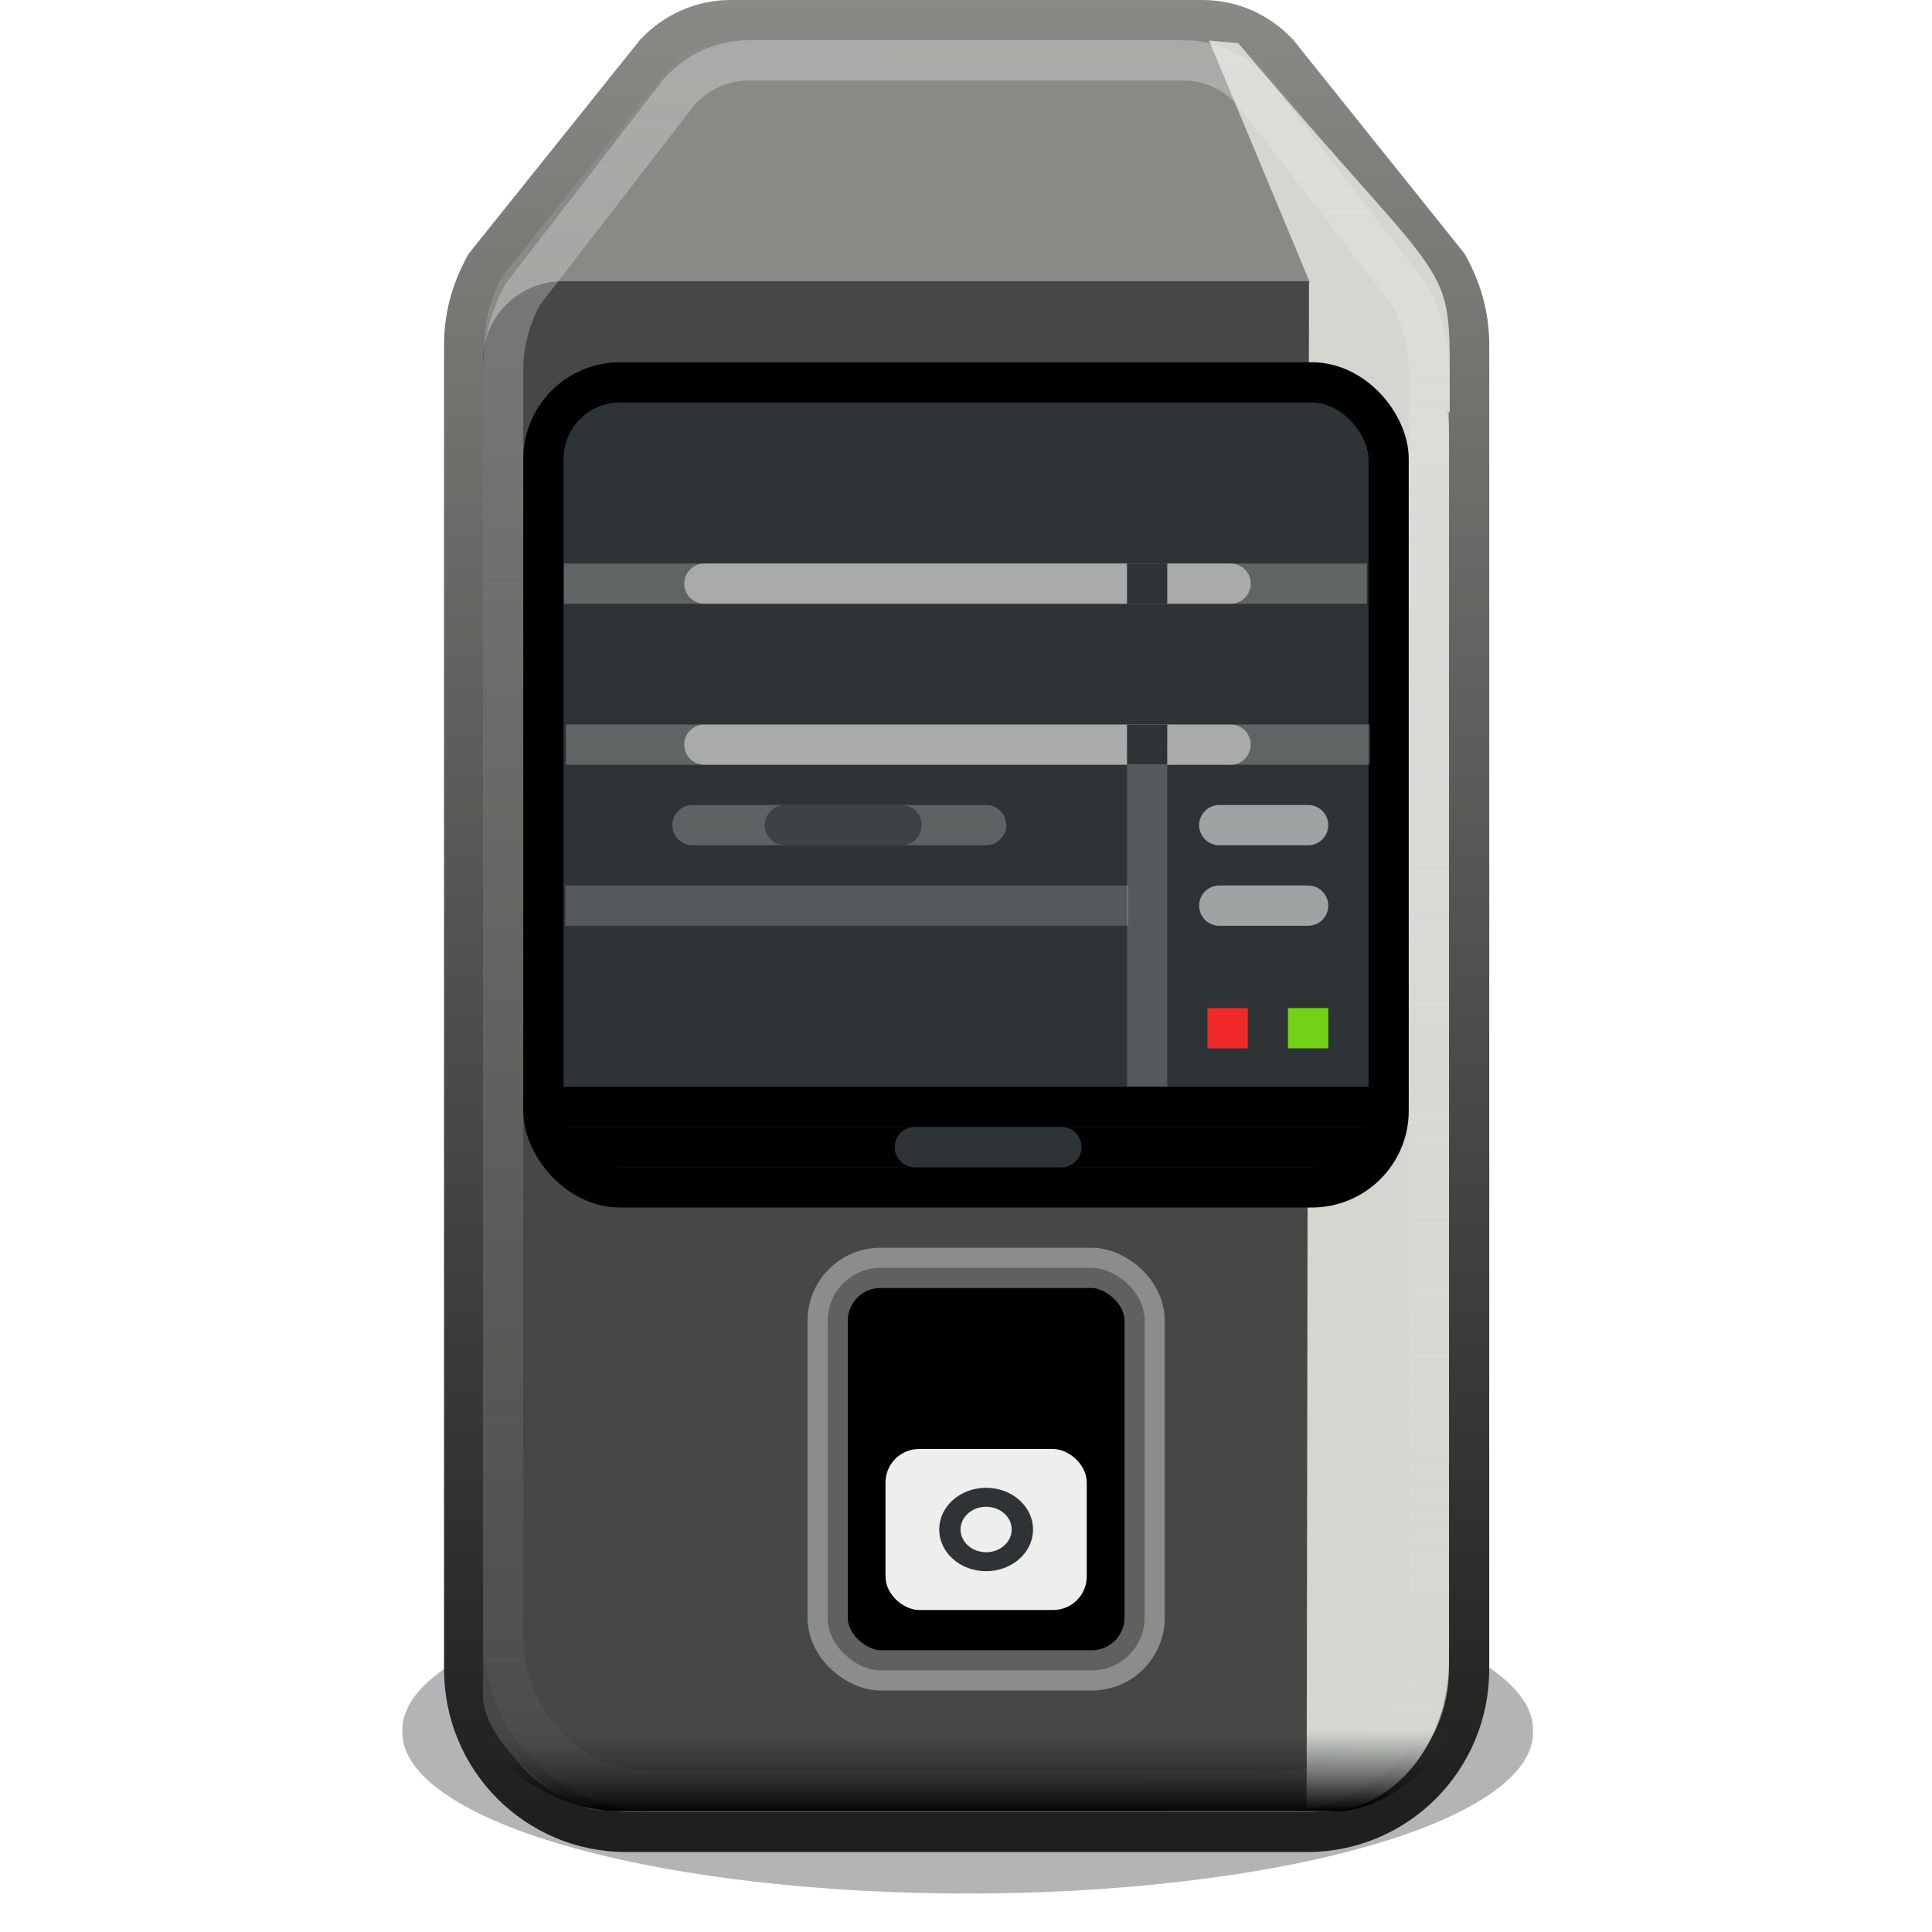 <?xml version="1.0" encoding="UTF-8" standalone="no"?>
<!-- Created with Inkscape (http://www.inkscape.org/) -->
<svg
   xmlns:dc="http://purl.org/dc/elements/1.1/"
   xmlns:cc="http://web.resource.org/cc/"
   xmlns:rdf="http://www.w3.org/1999/02/22-rdf-syntax-ns#"
   xmlns:svg="http://www.w3.org/2000/svg"
   xmlns="http://www.w3.org/2000/svg"
   xmlns:xlink="http://www.w3.org/1999/xlink"
   xmlns:sodipodi="http://sodipodi.sourceforge.net/DTD/sodipodi-0.dtd"
   xmlns:inkscape="http://www.inkscape.org/namespaces/inkscape"
   width="48"
   height="48"
   id="svg2"
   sodipodi:version="0.32"
   inkscape:version="0.45.1"
   version="1.0"
   sodipodi:docname="computer-packard-bell-imedia.svg"
   inkscape:output_extension="org.inkscape.output.svg.inkscape"
   inkscape:export-filename="/home/bellaich/Desktop/computer-packard-bell-imedia.png"
   inkscape:export-xdpi="90"
   inkscape:export-ydpi="90"
   sodipodi:docbase="/home/bellaich/Desktop">
  <defs
     id="defs4">
    <linearGradient
       inkscape:collect="always"
       id="linearGradient4574">
      <stop
         style="stop-color:#eeeeec;stop-opacity:1;"
         offset="0"
         id="stop4576" />
      <stop
         style="stop-color:#eeeeec;stop-opacity:0;"
         offset="1"
         id="stop4578" />
    </linearGradient>
    <linearGradient
       id="linearGradient4556">
      <stop
         id="stop4558"
         offset="0"
         style="stop-color:#888a85;stop-opacity:1;" />
      <stop
         id="stop4560"
         offset="1"
         style="stop-color:#1f1f1e;stop-opacity:1;" />
    </linearGradient>
    <linearGradient
       inkscape:collect="always"
       id="linearGradient4768">
      <stop
         style="stop-color:#ffffff;stop-opacity:1;"
         offset="0"
         id="stop4770" />
      <stop
         style="stop-color:#ffffff;stop-opacity:0;"
         offset="1"
         id="stop4772" />
    </linearGradient>
    <linearGradient
       id="linearGradient3683">
      <stop
         style="stop-color:#888a85;stop-opacity:1;"
         offset="0"
         id="stop3685" />
      <stop
         style="stop-color:#888a85;stop-opacity:0;"
         offset="1"
         id="stop3687" />
    </linearGradient>
    <linearGradient
       id="linearGradient5048">
      <stop
         id="stop5050"
         offset="0"
         style="stop-color:black;stop-opacity:0;" />
      <stop
         style="stop-color:black;stop-opacity:1;"
         offset="0.5"
         id="stop5056" />
      <stop
         id="stop5052"
         offset="1"
         style="stop-color:black;stop-opacity:0;" />
    </linearGradient>
    <linearGradient
       id="linearGradient5060"
       inkscape:collect="always">
      <stop
         id="stop5062"
         offset="0"
         style="stop-color:black;stop-opacity:1;" />
      <stop
         id="stop5064"
         offset="1"
         style="stop-color:black;stop-opacity:0;" />
    </linearGradient>
    <linearGradient
       id="linearGradient3942">
      <stop
         id="stop3944"
         offset="0"
         style="stop-color:#888a85;stop-opacity:1" />
      <stop
         id="stop3946"
         offset="1"
         style="stop-color:#eeeeec;stop-opacity:1" />
    </linearGradient>
    <linearGradient
       id="linearGradient2833">
      <stop
         style="stop-color:#959595;stop-opacity:1;"
         offset="0"
         id="stop2835" />
      <stop
         style="stop-color:white;stop-opacity:0.856;"
         offset="1"
         id="stop2837" />
    </linearGradient>
    <linearGradient
       id="linearGradient4175"
       inkscape:collect="always">
      <stop
         id="stop4177"
         offset="0"
         style="stop-color:#d3d7cf;stop-opacity:1" />
      <stop
         id="stop4179"
         offset="1"
         style="stop-color:#eeeeec;stop-opacity:1" />
    </linearGradient>
    <linearGradient
       id="linearGradient4227">
      <stop
         style="stop-color:#d7d7d7;stop-opacity:1;"
         offset="0"
         id="stop4229" />
      <stop
         style="stop-color:#eeeeec;stop-opacity:1"
         offset="1"
         id="stop4231" />
    </linearGradient>
    <linearGradient
       id="linearGradient4233">
      <stop
         style="stop-color:#d7d7d7;stop-opacity:1;"
         offset="0"
         id="stop4235" />
      <stop
         style="stop-color:#eeeeec;stop-opacity:1"
         offset="1"
         id="stop4237" />
    </linearGradient>
    <linearGradient
       id="linearGradient4241"
       inkscape:collect="always">
      <stop
         id="stop4243"
         offset="0"
         style="stop-color:black;stop-opacity:1;" />
      <stop
         id="stop4245"
         offset="1"
         style="stop-color:black;stop-opacity:0;" />
    </linearGradient>
    <linearGradient
       y2="31.25"
       x2="57.497"
       y1="38.277"
       x1="57.497"
       gradientTransform="translate(10,0)"
       gradientUnits="userSpaceOnUse"
       id="linearGradient3652"
       xlink:href="#linearGradient4241"
       inkscape:collect="always" />
    <linearGradient
       y2="31.25"
       x2="57.497"
       y1="38.277"
       x1="57.497"
       gradientTransform="translate(8,0)"
       gradientUnits="userSpaceOnUse"
       id="linearGradient3650"
       xlink:href="#linearGradient4241"
       inkscape:collect="always" />
    <linearGradient
       y2="31.25"
       x2="57.497"
       y1="38.277"
       x1="57.497"
       gradientTransform="translate(6,0)"
       gradientUnits="userSpaceOnUse"
       id="linearGradient3648"
       xlink:href="#linearGradient4241"
       inkscape:collect="always" />
    <linearGradient
       y2="31.25"
       x2="57.497"
       y1="38.277"
       x1="57.497"
       gradientTransform="translate(4,0)"
       gradientUnits="userSpaceOnUse"
       id="linearGradient3646"
       xlink:href="#linearGradient4241"
       inkscape:collect="always" />
    <linearGradient
       y2="31.25"
       x2="57.497"
       y1="38.277"
       x1="57.497"
       gradientTransform="translate(2,0)"
       gradientUnits="userSpaceOnUse"
       id="linearGradient3644"
       xlink:href="#linearGradient4241"
       inkscape:collect="always" />
    <linearGradient
       y2="31.25"
       x2="57.497"
       y1="38.277"
       x1="57.497"
       gradientUnits="userSpaceOnUse"
       id="linearGradient3642"
       xlink:href="#linearGradient4241"
       inkscape:collect="always" />
    <linearGradient
       gradientTransform="translate(-40,-1)"
       y2="6.546"
       x2="53.619"
       y1="6.546"
       x1="73.054"
       gradientUnits="userSpaceOnUse"
       id="linearGradient3640"
       xlink:href="#linearGradient3859"
       inkscape:collect="always" />
    <linearGradient
       gradientTransform="translate(-40,-1)"
       y2="72.083"
       x2="60.427"
       y1="18.52"
       x1="60.427"
       gradientUnits="userSpaceOnUse"
       id="linearGradient3638"
       xlink:href="#linearGradient4175"
       inkscape:collect="always" />
    <linearGradient
       y2="10.868"
       x2="24.929"
       y1="12.001"
       x1="24.929"
       gradientTransform="matrix(0.882,0,0,1,2.706,1)"
       gradientUnits="userSpaceOnUse"
       id="linearGradient3636"
       xlink:href="#linearGradient4233"
       inkscape:collect="always" />
    <linearGradient
       y2="17.763"
       x2="24.929"
       y1="19"
       x1="24.96"
       gradientTransform="matrix(0.882,0,0,1,2.706,1)"
       gradientUnits="userSpaceOnUse"
       id="linearGradient3634"
       xlink:href="#linearGradient4227"
       inkscape:collect="always" />
    <linearGradient
       y2="36.375"
       x2="12.5"
       y1="32.594"
       x1="10.25"
       gradientTransform="matrix(1,0,0,1,6,-7)"
       gradientUnits="userSpaceOnUse"
       id="linearGradient3632"
       xlink:href="#linearGradient2833"
       inkscape:collect="always" />
    <linearGradient
       gradientTransform="translate(-40,-1)"
       y2="37.256"
       x2="53.562"
       y1="4.492"
       x1="53.562"
       gradientUnits="userSpaceOnUse"
       id="linearGradient3630"
       xlink:href="#linearGradient3942"
       inkscape:collect="always" />
    <linearGradient
       id="linearGradient2809">
      <stop
         style="stop-color:#d3d7cf;stop-opacity:1;"
         offset="0"
         id="stop2811" />
      <stop
         style="stop-color:#eeeeec;stop-opacity:0;"
         offset="1"
         id="stop2813" />
    </linearGradient>
    <linearGradient
       id="linearGradient3621">
      <stop
         id="stop3623"
         offset="0"
         style="stop-color:#888a85;stop-opacity:1" />
      <stop
         id="stop3625"
         offset="1"
         style="stop-color:#eeeeec;stop-opacity:1" />
    </linearGradient>
    <linearGradient
       id="linearGradient3859">
      <stop
         id="stop3861"
         offset="0"
         style="stop-color:#d3d7cf;stop-opacity:1" />
      <stop
         id="stop3037"
         offset="0.31"
         style="stop-color:#eeeeec;stop-opacity:1;" />
      <stop
         style="stop-color:white;stop-opacity:1;"
         offset="0.886"
         id="stop3039" />
      <stop
         id="stop3863"
         offset="1"
         style="stop-color:#d3d7cf;stop-opacity:1" />
    </linearGradient>
    <linearGradient
       y2="24.5"
       x2="0.055"
       y1="24.5"
       x1="6.503"
       gradientTransform="matrix(-0.909,0,0,1,46.045,2)"
       gradientUnits="userSpaceOnUse"
       id="linearGradient6849"
       xlink:href="#linearGradient4391"
       inkscape:collect="always" />
    <linearGradient
       y2="27.5"
       x2="1.055"
       y1="27.5"
       x1="7.503"
       gradientTransform="matrix(-0.909,0,0,1,46.955,-1)"
       gradientUnits="userSpaceOnUse"
       id="linearGradient6847"
       xlink:href="#linearGradient2809"
       inkscape:collect="always" />
    <linearGradient
       gradientTransform="matrix(0.909,0,0,1,1.955,2)"
       gradientUnits="userSpaceOnUse"
       y2="24.5"
       x2="0.055"
       y1="24.5"
       x1="6.503"
       id="linearGradient6843"
       xlink:href="#linearGradient6837"
       inkscape:collect="always" />
    <linearGradient
       gradientTransform="matrix(0.909,0,0,1,1.045,-1)"
       y2="27.5"
       x2="1.055"
       y1="27.5"
       x1="7.503"
       gradientUnits="userSpaceOnUse"
       id="linearGradient6835"
       xlink:href="#linearGradient2809"
       inkscape:collect="always" />
    <linearGradient
       id="linearGradient6837"
       inkscape:collect="always">
      <stop
         id="stop6839"
         offset="0"
         style="stop-color:#729fcf;stop-opacity:1" />
      <stop
         id="stop6841"
         offset="1"
         style="stop-color:#729fcf;stop-opacity:0" />
    </linearGradient>
    <linearGradient
       y2="609.505"
       x2="302.857"
       y1="366.648"
       x1="302.857"
       gradientTransform="matrix(2.774,0,0,1.97,-1892.179,-872.885)"
       gradientUnits="userSpaceOnUse"
       id="linearGradient3607"
       xlink:href="#linearGradient5048"
       inkscape:collect="always" />
    <linearGradient
       id="linearGradient3599">
      <stop
         id="stop3601"
         offset="0"
         style="stop-color:black;stop-opacity:0;" />
      <stop
         style="stop-color:black;stop-opacity:1;"
         offset="0.5"
         id="stop3603" />
      <stop
         id="stop3605"
         offset="1"
         style="stop-color:black;stop-opacity:0;" />
    </linearGradient>
    <radialGradient
       r="117.143"
       fy="486.648"
       fx="605.714"
       cy="486.648"
       cx="605.714"
       gradientTransform="matrix(2.774,0,0,1.97,-1891.633,-872.885)"
       gradientUnits="userSpaceOnUse"
       id="radialGradient3597"
       xlink:href="#linearGradient5060"
       inkscape:collect="always" />
    <radialGradient
       r="117.143"
       fy="486.648"
       fx="605.714"
       cy="486.648"
       cx="605.714"
       gradientTransform="matrix(-2.774,0,0,1.97,112.762,-872.885)"
       gradientUnits="userSpaceOnUse"
       id="radialGradient3589"
       xlink:href="#linearGradient5060"
       inkscape:collect="always" />
    <linearGradient
       id="linearGradient3583">
      <stop
         style="stop-color:#959595;stop-opacity:1;"
         offset="0"
         id="stop3585" />
      <stop
         style="stop-color:white;stop-opacity:0.856;"
         offset="1"
         id="stop3587" />
    </linearGradient>
    <linearGradient
       id="linearGradient3571">
      <stop
         style="stop-color:#d7d7d7;stop-opacity:1;"
         offset="0"
         id="stop3573" />
      <stop
         style="stop-color:#eeeeec;stop-opacity:1"
         offset="1"
         id="stop3575" />
    </linearGradient>
    <linearGradient
       id="linearGradient3565">
      <stop
         style="stop-color:#d7d7d7;stop-opacity:1;"
         offset="0"
         id="stop3567" />
      <stop
         style="stop-color:#eeeeec;stop-opacity:1"
         offset="1"
         id="stop3569" />
    </linearGradient>
    <linearGradient
       inkscape:collect="always"
       id="linearGradient4391">
      <stop
         style="stop-color:#729fcf;stop-opacity:1"
         offset="0"
         id="stop4393" />
      <stop
         style="stop-color:#729fcf;stop-opacity:0"
         offset="1"
         id="stop4395" />
    </linearGradient>
    <linearGradient
       inkscape:collect="always"
       xlink:href="#linearGradient4175"
       id="linearGradient3732"
       gradientUnits="userSpaceOnUse"
       gradientTransform="matrix(1,0,0,1,-10,-3.001)"
       x1="60.427"
       y1="18.52"
       x2="60.427"
       y2="72.083" />
    <linearGradient
       inkscape:collect="always"
       xlink:href="#linearGradient4768"
       id="linearGradient4774"
       x1="22.661"
       y1="45"
       x2="21.912"
       y2="8.044"
       gradientUnits="userSpaceOnUse"
       gradientTransform="translate(28,0)" />
    <radialGradient
       inkscape:collect="always"
       xlink:href="#linearGradient5060"
       id="radialGradient2812"
       gradientUnits="userSpaceOnUse"
       gradientTransform="matrix(-4.0992069e-2,0,0,4.5294118e-2,38.808,20.393)"
       cx="605.714"
       cy="486.648"
       fx="605.714"
       fy="486.648"
       r="117.143" />
    <radialGradient
       inkscape:collect="always"
       xlink:href="#linearGradient5060"
       id="radialGradient2815"
       gradientUnits="userSpaceOnUse"
       gradientTransform="matrix(4.0992069e-2,0,0,4.5294118e-2,9.192,20.393)"
       cx="605.714"
       cy="486.648"
       fx="605.714"
       fy="486.648"
       r="117.143" />
    <linearGradient
       inkscape:collect="always"
       xlink:href="#linearGradient5048"
       id="linearGradient2818"
       gradientUnits="userSpaceOnUse"
       gradientTransform="matrix(4.0992069e-2,0,0,4.5294118e-2,9.184,20.393)"
       x1="302.857"
       y1="366.648"
       x2="302.857"
       y2="609.505" />
    <filter
       inkscape:collect="always"
       x="-0.074"
       width="1.148"
       y="-0.282"
       height="1.564"
       id="filter3795">
      <feGaussianBlur
         inkscape:collect="always"
         stdDeviation="0.897"
         id="feGaussianBlur3797" />
    </filter>
    <filter
       id="filter4254"
       height="2.595"
       y="-0.797"
       width="1.145"
       x="-0.072"
       inkscape:collect="always">
      <feGaussianBlur
         id="feGaussianBlur4256"
         stdDeviation="0.997"
         inkscape:collect="always" />
    </filter>
    <linearGradient
       gradientTransform="matrix(1.056,0,0,1,-51.389,0.5)"
       gradientUnits="userSpaceOnUse"
       y2="40.5"
       x2="34"
       y1="40.5"
       x1="16"
       id="linearGradient4154"
       xlink:href="#linearGradient4148"
       inkscape:collect="always" />
    <linearGradient
       y2="1.008"
       x2="38.966"
       y1="3.37"
       x1="22.525"
       gradientTransform="translate(-37.989,9.692)"
       gradientUnits="userSpaceOnUse"
       id="linearGradient4176"
       xlink:href="#linearGradient8778"
       inkscape:collect="always" />
    <linearGradient
       y2="3.817"
       x2="38.57"
       y1="3.57"
       x1="30.791"
       gradientTransform="translate(-37.989,9.692)"
       gradientUnits="userSpaceOnUse"
       id="linearGradient4168"
       xlink:href="#linearGradient8770"
       inkscape:collect="always" />
    <linearGradient
       y2="36.643"
       x2="24.41"
       y1="30.39"
       x1="24.41"
       gradientTransform="matrix(0.413,0,0,0.413,-38.468,22.636)"
       gradientUnits="userSpaceOnUse"
       id="linearGradient4151"
       xlink:href="#linearGradient7771"
       inkscape:collect="always" />
    <linearGradient
       inkscape:collect="always"
       id="linearGradient4069">
      <stop
         style="stop-color:#ef2929;stop-opacity:1"
         offset="0"
         id="stop4071" />
      <stop
         style="stop-color:#c00;stop-opacity:1"
         offset="1"
         id="stop4073" />
    </linearGradient>
    <linearGradient
       inkscape:collect="always"
       id="linearGradient3854">
      <stop
         style="stop-color:#888a85;stop-opacity:1"
         offset="0"
         id="stop3856" />
      <stop
         style="stop-color:white;stop-opacity:0;"
         offset="1"
         id="stop3858" />
    </linearGradient>
    <linearGradient
       inkscape:collect="always"
       id="linearGradient3806">
      <stop
         style="stop-color:#eeeeec;stop-opacity:1"
         offset="0"
         id="stop3808" />
      <stop
         style="stop-color:#d3d3d3;stop-opacity:1"
         offset="1"
         id="stop3810" />
    </linearGradient>
    <linearGradient
       inkscape:collect="always"
       id="linearGradient3862">
      <stop
         style="stop-color:black;stop-opacity:1;"
         offset="0"
         id="stop3864" />
      <stop
         style="stop-color:black;stop-opacity:0;"
         offset="1"
         id="stop3866" />
    </linearGradient>
    <linearGradient
       inkscape:collect="always"
       id="linearGradient3844">
      <stop
         style="stop-color:black;stop-opacity:1;"
         offset="0"
         id="stop3846" />
      <stop
         style="stop-color:black;stop-opacity:0;"
         offset="1"
         id="stop3848" />
    </linearGradient>
    <linearGradient
       inkscape:collect="always"
       id="linearGradient3820">
      <stop
         style="stop-color:#888a85;stop-opacity:1"
         offset="0"
         id="stop3822" />
      <stop
         style="stop-color:#555753;stop-opacity:1"
         offset="1"
         id="stop3824" />
    </linearGradient>
    <linearGradient
       inkscape:collect="always"
       id="linearGradient3750">
      <stop
         style="stop-color:#888a85;stop-opacity:1;"
         offset="0"
         id="stop3753" />
      <stop
         style="stop-color:#555753;stop-opacity:1"
         offset="1"
         id="stop3755" />
    </linearGradient>
    <linearGradient
       id="linearGradient3309">
      <stop
         style="stop-color:#efefef;stop-opacity:1;"
         offset="0"
         id="stop3311" />
      <stop
         id="stop3317"
         offset="0.81"
         style="stop-color:#bbb;stop-opacity:1;" />
      <stop
         style="stop-color:#888;stop-opacity:1;"
         offset="1"
         id="stop3313" />
    </linearGradient>
    <linearGradient
       inkscape:collect="always"
       id="linearGradient3452">
      <stop
         style="stop-color:#555753;stop-opacity:1"
         offset="0"
         id="stop3454" />
      <stop
         style="stop-color:#888;stop-opacity:1"
         offset="1"
         id="stop3456" />
    </linearGradient>
    <linearGradient
       inkscape:collect="always"
       id="linearGradient3748">
      <stop
         style="stop-color:white;stop-opacity:1;"
         offset="0"
         id="stop3750" />
      <stop
         style="stop-color:white;stop-opacity:0;"
         offset="1"
         id="stop3752" />
    </linearGradient>
    <linearGradient
       inkscape:collect="always"
       id="linearGradient3756">
      <stop
         style="stop-color:white;stop-opacity:1;"
         offset="0"
         id="stop3758" />
      <stop
         style="stop-color:white;stop-opacity:0;"
         offset="1"
         id="stop3760" />
    </linearGradient>
    <linearGradient
       id="linearGradient3370">
      <stop
         style="stop-color:#bababa;stop-opacity:1;"
         offset="0"
         id="stop3410" />
      <stop
         style="stop-color:#eeeeec;stop-opacity:1;"
         offset="1"
         id="stop3413" />
    </linearGradient>
    <linearGradient
       inkscape:collect="always"
       id="linearGradient3772">
      <stop
         style="stop-color:white;stop-opacity:1;"
         offset="0"
         id="stop3774" />
      <stop
         style="stop-color:white;stop-opacity:0;"
         offset="1"
         id="stop3776" />
    </linearGradient>
    <linearGradient
       inkscape:collect="always"
       id="linearGradient3475">
      <stop
         style="stop-color:#bfbfbf;stop-opacity:1"
         offset="0"
         id="stop3477" />
      <stop
         style="stop-color:#f8f8f8;stop-opacity:1"
         offset="1"
         id="stop3479" />
    </linearGradient>
    <linearGradient
       inkscape:collect="always"
       id="linearGradient5886">
      <stop
         style="stop-color:black;stop-opacity:1;"
         offset="0"
         id="stop5888" />
      <stop
         style="stop-color:white;stop-opacity:1"
         offset="1"
         id="stop5890" />
    </linearGradient>
    <linearGradient
       inkscape:collect="always"
       id="linearGradient5775">
      <stop
         style="stop-color:#ef2929;stop-opacity:1;"
         offset="0"
         id="stop5777" />
      <stop
         style="stop-color:#ef2929;stop-opacity:0;"
         offset="1"
         id="stop5779" />
    </linearGradient>
    <linearGradient
       inkscape:collect="always"
       id="linearGradient5763">
      <stop
         style="stop-color:#fce94f;stop-opacity:1;"
         offset="0"
         id="stop5765" />
      <stop
         style="stop-color:#fce94f;stop-opacity:0;"
         offset="1"
         id="stop5767" />
    </linearGradient>
    <linearGradient
       inkscape:collect="always"
       id="linearGradient5711">
      <stop
         style="stop-color:#f57900;stop-opacity:1;"
         offset="0"
         id="stop5713" />
      <stop
         style="stop-color:#f57900;stop-opacity:0;"
         offset="1"
         id="stop5715" />
    </linearGradient>
    <linearGradient
       inkscape:collect="always"
       id="linearGradient5703">
      <stop
         style="stop-color:#fcaf3e;stop-opacity:1;"
         offset="0"
         id="stop5705" />
      <stop
         style="stop-color:#fcaf3e;stop-opacity:0;"
         offset="1"
         id="stop5707" />
    </linearGradient>
    <linearGradient
       inkscape:collect="always"
       id="linearGradient5440">
      <stop
         style="stop-color:#ef2929;stop-opacity:1"
         offset="0"
         id="stop5442" />
      <stop
         style="stop-color:#c00;stop-opacity:1"
         offset="1"
         id="stop5444" />
    </linearGradient>
    <linearGradient
       inkscape:collect="always"
       id="linearGradient2827">
      <stop
         style="stop-color:#f8f8f8;stop-opacity:1"
         offset="0"
         id="stop2829" />
      <stop
         style="stop-color:#d3d3d3;stop-opacity:1"
         offset="1"
         id="stop2831" />
    </linearGradient>
    <linearGradient
       id="linearGradient3368">
      <stop
         style="stop-color:black;stop-opacity:0;"
         offset="0"
         id="stop3370" />
      <stop
         id="stop3372"
         offset="0.5"
         style="stop-color:black;stop-opacity:1;" />
      <stop
         style="stop-color:black;stop-opacity:0;"
         offset="1"
         id="stop3374" />
    </linearGradient>
    <linearGradient
       inkscape:collect="always"
       xlink:href="#linearGradient5886"
       id="linearGradient5892"
       x1="25.125"
       y1="43.125"
       x2="25.125"
       y2="19.411"
       gradientUnits="userSpaceOnUse"
       gradientTransform="matrix(1,0,0,1.031,0,-1.33)" />
    <linearGradient
       inkscape:collect="always"
       xlink:href="#linearGradient5886"
       id="linearGradient5900"
       gradientUnits="userSpaceOnUse"
       gradientTransform="matrix(1,0,0,1.237,0,-5.196)"
       x1="25.125"
       y1="43.125"
       x2="25.125"
       y2="19.411" />
    <linearGradient
       inkscape:collect="always"
       xlink:href="#linearGradient5048"
       id="linearGradient3809"
       gradientUnits="userSpaceOnUse"
       gradientTransform="matrix(4.792,0,0,1.97,-2996.697,-872.885)"
       x1="302.857"
       y1="366.648"
       x2="302.857"
       y2="609.505" />
    <radialGradient
       inkscape:collect="always"
       xlink:href="#linearGradient5060"
       id="radialGradient3811"
       gradientUnits="userSpaceOnUse"
       gradientTransform="matrix(2.155,3.613696e-4,-2.955173e-4,1.97,-1438.235,-873.976)"
       cx="605.714"
       cy="486.648"
       fx="605.714"
       fy="486.648"
       r="117.143" />
    <radialGradient
       inkscape:collect="always"
       xlink:href="#linearGradient5060"
       id="radialGradient3813"
       gradientUnits="userSpaceOnUse"
       gradientTransform="matrix(-1.885,0,0,1.986,-1222.701,-884.671)"
       cx="590.134"
       cy="489.906"
       fx="590.134"
       fy="489.906"
       r="117.143" />
    <linearGradient
       inkscape:collect="always"
       xlink:href="#linearGradient5440"
       id="linearGradient3815"
       gradientUnits="userSpaceOnUse"
       gradientTransform="translate(0,-23)"
       x1="11.314"
       y1="18.302"
       x2="17.324"
       y2="45.525" />
    <linearGradient
       inkscape:collect="always"
       xlink:href="#linearGradient5703"
       id="linearGradient3817"
       gradientUnits="userSpaceOnUse"
       gradientTransform="translate(-4.375,1.5)"
       x1="14.572"
       y1="36.49"
       x2="14.572"
       y2="41.511" />
    <linearGradient
       inkscape:collect="always"
       xlink:href="#linearGradient5711"
       id="linearGradient3819"
       gradientUnits="userSpaceOnUse"
       gradientTransform="translate(-4.375,1.5)"
       x1="15.536"
       y1="36.375"
       x2="15.536"
       y2="41.5" />
    <linearGradient
       inkscape:collect="always"
       xlink:href="#linearGradient5703"
       id="linearGradient3821"
       gradientUnits="userSpaceOnUse"
       gradientTransform="matrix(-0.795,0,0,0.804,27.044,9.543)"
       x1="14.572"
       y1="36.49"
       x2="14.572"
       y2="41.511" />
    <linearGradient
       inkscape:collect="always"
       xlink:href="#linearGradient5711"
       id="linearGradient3823"
       gradientUnits="userSpaceOnUse"
       gradientTransform="matrix(-0.795,0,0,0.804,27.044,9.543)"
       x1="15.536"
       y1="36.375"
       x2="15.536"
       y2="41.5" />
    <linearGradient
       inkscape:collect="always"
       xlink:href="#linearGradient5703"
       id="linearGradient3825"
       gradientUnits="userSpaceOnUse"
       gradientTransform="matrix(-0.741,0,0,0.751,34.587,11.702)"
       x1="14.572"
       y1="36.49"
       x2="14.572"
       y2="41.511" />
    <linearGradient
       inkscape:collect="always"
       xlink:href="#linearGradient5711"
       id="linearGradient3827"
       gradientUnits="userSpaceOnUse"
       gradientTransform="matrix(-0.741,0,0,0.751,34.587,11.702)"
       x1="15.536"
       y1="36.375"
       x2="15.536"
       y2="41.5" />
    <linearGradient
       inkscape:collect="always"
       xlink:href="#linearGradient5703"
       id="linearGradient3829"
       gradientUnits="userSpaceOnUse"
       gradientTransform="matrix(0.589,0,0,0.604,10.641,17.744)"
       x1="14.572"
       y1="36.49"
       x2="14.572"
       y2="41.511" />
    <linearGradient
       inkscape:collect="always"
       xlink:href="#linearGradient5711"
       id="linearGradient3831"
       gradientUnits="userSpaceOnUse"
       gradientTransform="matrix(0.589,0,0,0.604,10.641,17.744)"
       x1="15.536"
       y1="36.375"
       x2="15.536"
       y2="41.5" />
    <linearGradient
       inkscape:collect="always"
       xlink:href="#linearGradient5703"
       id="linearGradient3833"
       gradientUnits="userSpaceOnUse"
       gradientTransform="translate(9.625,1.5)"
       x1="14.572"
       y1="36.49"
       x2="14.572"
       y2="41.511" />
    <linearGradient
       inkscape:collect="always"
       xlink:href="#linearGradient5711"
       id="linearGradient3835"
       gradientUnits="userSpaceOnUse"
       gradientTransform="translate(9.625,1.5)"
       x1="15.536"
       y1="36.375"
       x2="15.536"
       y2="41.5" />
    <linearGradient
       inkscape:collect="always"
       xlink:href="#linearGradient5703"
       id="linearGradient3837"
       gradientUnits="userSpaceOnUse"
       gradientTransform="matrix(-0.795,0,0,0.804,41.044,9.543)"
       x1="14.572"
       y1="36.49"
       x2="14.572"
       y2="41.511" />
    <linearGradient
       inkscape:collect="always"
       xlink:href="#linearGradient5711"
       id="linearGradient3839"
       gradientUnits="userSpaceOnUse"
       gradientTransform="matrix(-0.795,0,0,0.804,41.044,9.543)"
       x1="15.536"
       y1="36.375"
       x2="15.536"
       y2="41.5" />
    <linearGradient
       inkscape:collect="always"
       xlink:href="#linearGradient5703"
       id="linearGradient3841"
       gradientUnits="userSpaceOnUse"
       gradientTransform="matrix(-0.741,0,0,0.751,48.587,11.702)"
       x1="14.572"
       y1="36.49"
       x2="14.572"
       y2="41.511" />
    <linearGradient
       inkscape:collect="always"
       xlink:href="#linearGradient5711"
       id="linearGradient3843"
       gradientUnits="userSpaceOnUse"
       gradientTransform="matrix(-0.741,0,0,0.751,48.587,11.702)"
       x1="15.536"
       y1="36.375"
       x2="15.536"
       y2="41.5" />
    <linearGradient
       inkscape:collect="always"
       xlink:href="#linearGradient5703"
       id="linearGradient3845"
       gradientUnits="userSpaceOnUse"
       gradientTransform="matrix(0.589,0,0,0.604,24.641,17.744)"
       x1="14.572"
       y1="36.49"
       x2="14.572"
       y2="41.511" />
    <linearGradient
       inkscape:collect="always"
       xlink:href="#linearGradient5711"
       id="linearGradient3847"
       gradientUnits="userSpaceOnUse"
       gradientTransform="matrix(0.589,0,0,0.604,24.641,17.744)"
       x1="15.536"
       y1="36.375"
       x2="15.536"
       y2="41.5" />
    <linearGradient
       inkscape:collect="always"
       xlink:href="#linearGradient5763"
       id="linearGradient3849"
       gradientUnits="userSpaceOnUse"
       gradientTransform="matrix(1,0,0,1.154,0,-3.385)"
       x1="10.125"
       y1="24.562"
       x2="8.625"
       y2="33.875" />
    <linearGradient
       inkscape:collect="always"
       xlink:href="#linearGradient5775"
       id="linearGradient3851"
       gradientUnits="userSpaceOnUse"
       x1="9.812"
       y1="44.438"
       x2="9.688"
       y2="29" />
    <linearGradient
       inkscape:collect="always"
       xlink:href="#linearGradient5763"
       id="linearGradient3853"
       gradientUnits="userSpaceOnUse"
       gradientTransform="matrix(1,0,0,1.154,14.312,-3.385)"
       x1="10.125"
       y1="24.562"
       x2="8.625"
       y2="33.875" />
    <linearGradient
       inkscape:collect="always"
       xlink:href="#linearGradient5775"
       id="linearGradient3855"
       gradientUnits="userSpaceOnUse"
       gradientTransform="translate(14.312,0)"
       x1="9.812"
       y1="44.438"
       x2="9.688"
       y2="29" />
    <linearGradient
       inkscape:collect="always"
       xlink:href="#linearGradient5763"
       id="linearGradient3857"
       gradientUnits="userSpaceOnUse"
       gradientTransform="matrix(0.462,0,0,0.533,14.46,19.142)"
       x1="10.125"
       y1="24.562"
       x2="8.625"
       y2="33.875" />
    <linearGradient
       inkscape:collect="always"
       xlink:href="#linearGradient5775"
       id="linearGradient3339"
       gradientUnits="userSpaceOnUse"
       gradientTransform="matrix(0.462,0,0,0.462,14.46,20.704)"
       x1="9.812"
       y1="44.438"
       x2="9.688"
       y2="29" />
    <linearGradient
       inkscape:collect="always"
       xlink:href="#linearGradient5763"
       id="linearGradient3861"
       gradientUnits="userSpaceOnUse"
       gradientTransform="matrix(-0.793,0,0,0.915,23.353,5.359)"
       x1="10.125"
       y1="24.562"
       x2="8.625"
       y2="33.875" />
    <linearGradient
       inkscape:collect="always"
       xlink:href="#linearGradient5775"
       id="linearGradient3863"
       gradientUnits="userSpaceOnUse"
       gradientTransform="matrix(-0.793,0,0,0.793,23.353,8.042)"
       x1="9.812"
       y1="44.438"
       x2="9.688"
       y2="29" />
    <linearGradient
       inkscape:collect="always"
       xlink:href="#linearGradient5763"
       id="linearGradient3865"
       gradientUnits="userSpaceOnUse"
       gradientTransform="matrix(-0.793,0,0,0.915,37.29,5.359)"
       x1="10.125"
       y1="24.562"
       x2="8.625"
       y2="33.875" />
    <linearGradient
       inkscape:collect="always"
       xlink:href="#linearGradient5775"
       id="linearGradient3867"
       gradientUnits="userSpaceOnUse"
       gradientTransform="matrix(-0.793,0,0,0.793,37.29,8.042)"
       x1="9.812"
       y1="44.438"
       x2="9.688"
       y2="29" />
    <linearGradient
       inkscape:collect="always"
       xlink:href="#linearGradient5763"
       id="linearGradient3869"
       gradientUnits="userSpaceOnUse"
       gradientTransform="matrix(-0.682,0,0,0.787,44.64,10.247)"
       x1="10.125"
       y1="24.562"
       x2="8.625"
       y2="33.875" />
    <linearGradient
       inkscape:collect="always"
       xlink:href="#linearGradient5775"
       id="linearGradient3871"
       gradientUnits="userSpaceOnUse"
       gradientTransform="matrix(-0.682,0,0,0.682,44.64,12.556)"
       x1="9.812"
       y1="44.438"
       x2="9.688"
       y2="29" />
    <linearGradient
       inkscape:collect="always"
       xlink:href="#linearGradient5763"
       id="linearGradient3873"
       gradientUnits="userSpaceOnUse"
       gradientTransform="matrix(0.54,0,0,0.623,27.843,16.551)"
       x1="10.125"
       y1="24.562"
       x2="8.625"
       y2="33.875" />
    <linearGradient
       inkscape:collect="always"
       xlink:href="#linearGradient5775"
       id="linearGradient3875"
       gradientUnits="userSpaceOnUse"
       gradientTransform="matrix(0.54,0,0,0.54,27.843,18.378)"
       x1="9.812"
       y1="44.438"
       x2="9.688"
       y2="29" />
    <radialGradient
       inkscape:collect="always"
       xlink:href="#linearGradient5060"
       id="radialGradient3791"
       gradientUnits="userSpaceOnUse"
       gradientTransform="matrix(2.747,0,0,1.97,-1228.113,-872.902)"
       cx="605.714"
       cy="486.648"
       fx="605.714"
       fy="486.648"
       r="117.143" />
    <linearGradient
       inkscape:collect="always"
       xlink:href="#linearGradient5048"
       id="linearGradient3793"
       gradientUnits="userSpaceOnUse"
       gradientTransform="matrix(3.885,0,0,1.97,-1914.916,-872.885)"
       x1="302.857"
       y1="366.648"
       x2="302.857"
       y2="609.505" />
    <radialGradient
       inkscape:collect="always"
       xlink:href="#linearGradient5060"
       id="radialGradient3795"
       gradientUnits="userSpaceOnUse"
       gradientTransform="matrix(-2.774,0,0,1.97,223.319,-876.534)"
       cx="605.714"
       cy="486.648"
       fx="605.714"
       fy="486.648"
       r="117.143" />
    <linearGradient
       inkscape:collect="always"
       xlink:href="#linearGradient3309"
       id="linearGradient3797"
       gradientUnits="userSpaceOnUse"
       gradientTransform="matrix(1.015,0,0,1.004,5.825,-6.184)"
       x1="19.711"
       y1="30.845"
       x2="19.711"
       y2="43.936" />
    <linearGradient
       inkscape:collect="always"
       xlink:href="#linearGradient3452"
       id="linearGradient3799"
       gradientUnits="userSpaceOnUse"
       gradientTransform="translate(6,-4)"
       x1="17.734"
       y1="26.906"
       x2="17.734"
       y2="22.999" />
    <linearGradient
       inkscape:collect="always"
       xlink:href="#linearGradient3370"
       id="linearGradient3801"
       gradientUnits="userSpaceOnUse"
       x1="23.423"
       y1="28"
       x2="19.323"
       y2="9.912" />
    <linearGradient
       inkscape:collect="always"
       xlink:href="#linearGradient3748"
       id="linearGradient3803"
       gradientUnits="userSpaceOnUse"
       x1="20.003"
       y1="13.315"
       x2="20.003"
       y2="29.577" />
    <linearGradient
       inkscape:collect="always"
       xlink:href="#linearGradient3756"
       id="linearGradient3805"
       gradientUnits="userSpaceOnUse"
       gradientTransform="matrix(1,0,0,1.007,6.085,-4.311)"
       x1="18.517"
       y1="42.038"
       x2="18.517"
       y2="9.411" />
    <linearGradient
       inkscape:collect="always"
       xlink:href="#linearGradient3370"
       id="linearGradient3807"
       gradientUnits="userSpaceOnUse"
       gradientTransform="matrix(0.952,0,0,0.736,7.068,6.689)"
       x1="17.907"
       y1="38.019"
       x2="15.054"
       y2="54.15" />
    <linearGradient
       inkscape:collect="always"
       xlink:href="#linearGradient3772"
       id="linearGradient3810"
       gradientUnits="userSpaceOnUse"
       gradientTransform="translate(6.085,-4)"
       x1="19.978"
       y1="47.867"
       x2="19.978"
       y2="40" />
    <linearGradient
       inkscape:collect="always"
       xlink:href="#linearGradient3475"
       id="linearGradient3812"
       gradientUnits="userSpaceOnUse"
       x1="29.99"
       y1="34.173"
       x2="29.99"
       y2="35.516" />
    <linearGradient
       inkscape:collect="always"
       xlink:href="#linearGradient3750"
       id="linearGradient3814"
       gradientUnits="userSpaceOnUse"
       gradientTransform="matrix(1.031,0,0,0.948,-0.346,0.812)"
       x1="10.076"
       y1="17.86"
       x2="10.076"
       y2="34.985" />
    <linearGradient
       inkscape:collect="always"
       xlink:href="#linearGradient3820"
       id="linearGradient3836"
       gradientUnits="userSpaceOnUse"
       x1="11.231"
       y1="19.884"
       x2="14.703"
       y2="33.084" />
    <linearGradient
       inkscape:collect="always"
       xlink:href="#linearGradient3844"
       id="linearGradient3858"
       gradientUnits="userSpaceOnUse"
       x1="18.033"
       y1="33"
       x2="31.47"
       y2="23.978" />
    <radialGradient
       inkscape:collect="always"
       xlink:href="#linearGradient3862"
       id="radialGradient3868"
       cx="16.087"
       cy="33.946"
       fx="16.087"
       fy="33.946"
       r="11.314"
       gradientTransform="matrix(1,0,0,0.43,0,19.36)"
       gradientUnits="userSpaceOnUse" />
    <linearGradient
       inkscape:collect="always"
       xlink:href="#linearGradient5048"
       id="linearGradient3919"
       gradientUnits="userSpaceOnUse"
       gradientTransform="matrix(4.526,0,0,1.97,-2847.71,-872.885)"
       x1="302.857"
       y1="366.648"
       x2="302.857"
       y2="609.505" />
    <radialGradient
       inkscape:collect="always"
       xlink:href="#linearGradient5060"
       id="radialGradient3921"
       gradientUnits="userSpaceOnUse"
       gradientTransform="matrix(2.155,3.613696e-4,-2.955173e-4,1.97,-1438.235,-873.976)"
       cx="605.714"
       cy="486.648"
       fx="605.714"
       fy="486.648"
       r="117.143" />
    <radialGradient
       inkscape:collect="always"
       xlink:href="#linearGradient5060"
       id="radialGradient3923"
       gradientUnits="userSpaceOnUse"
       gradientTransform="matrix(-1.923,0,0,1.986,-1088.228,-884.671)"
       cx="590.134"
       cy="489.906"
       fx="590.134"
       fy="489.906"
       r="117.143" />
    <linearGradient
       inkscape:collect="always"
       xlink:href="#linearGradient3854"
       id="linearGradient3927"
       gradientUnits="userSpaceOnUse"
       x1="21.656"
       y1="17.25"
       x2="21.656"
       y2="34.053" />
    <linearGradient
       inkscape:collect="always"
       xlink:href="#linearGradient3854"
       id="linearGradient3929"
       gradientUnits="userSpaceOnUse"
       x1="21.656"
       y1="17.25"
       x2="21.656"
       y2="34.053" />
    <linearGradient
       inkscape:collect="always"
       xlink:href="#linearGradient3854"
       id="linearGradient3931"
       gradientUnits="userSpaceOnUse"
       x1="21.656"
       y1="17.25"
       x2="21.656"
       y2="34.053" />
    <linearGradient
       inkscape:collect="always"
       xlink:href="#linearGradient3854"
       id="linearGradient3933"
       gradientUnits="userSpaceOnUse"
       x1="21.656"
       y1="17.25"
       x2="21.656"
       y2="34.053" />
    <radialGradient
       inkscape:collect="always"
       xlink:href="#linearGradient3862"
       id="radialGradient4007"
       gradientUnits="userSpaceOnUse"
       gradientTransform="matrix(1,0,0,0.43,0,19.36)"
       cx="16.087"
       cy="33.946"
       fx="16.087"
       fy="33.946"
       r="11.314" />
    <linearGradient
       inkscape:collect="always"
       xlink:href="#linearGradient3844"
       id="linearGradient4009"
       gradientUnits="userSpaceOnUse"
       x1="18.033"
       y1="33"
       x2="31.47"
       y2="23.978"
       gradientTransform="matrix(0.204,0.979,0.979,-0.204,-20.556,21.956)" />
    <linearGradient
       inkscape:collect="always"
       xlink:href="#linearGradient3820"
       id="linearGradient4011"
       gradientUnits="userSpaceOnUse"
       x1="11.231"
       y1="19.884"
       x2="14.703"
       y2="33.084" />
    <linearGradient
       inkscape:collect="always"
       xlink:href="#linearGradient5048"
       id="linearGradient4013"
       gradientUnits="userSpaceOnUse"
       gradientTransform="matrix(4.526,0,0,1.97,-2847.71,-872.885)"
       x1="302.857"
       y1="366.648"
       x2="302.857"
       y2="609.505" />
    <radialGradient
       inkscape:collect="always"
       xlink:href="#linearGradient5060"
       id="radialGradient4015"
       gradientUnits="userSpaceOnUse"
       gradientTransform="matrix(2.155,3.613696e-4,-2.955173e-4,1.97,-1438.235,-873.976)"
       cx="605.714"
       cy="486.648"
       fx="605.714"
       fy="486.648"
       r="117.143" />
    <radialGradient
       inkscape:collect="always"
       xlink:href="#linearGradient5060"
       id="radialGradient4017"
       gradientUnits="userSpaceOnUse"
       gradientTransform="matrix(-1.923,0,0,1.986,-1088.228,-884.671)"
       cx="590.134"
       cy="489.906"
       fx="590.134"
       fy="489.906"
       r="117.143" />
    <linearGradient
       inkscape:collect="always"
       xlink:href="#linearGradient3806"
       id="linearGradient4019"
       gradientUnits="userSpaceOnUse"
       gradientTransform="matrix(1,0,0,1.005,1.391284e-3,-1.192)"
       x1="23.511"
       y1="28.466"
       x2="23.511"
       y2="41.998" />
    <linearGradient
       inkscape:collect="always"
       xlink:href="#linearGradient3854"
       id="linearGradient4021"
       gradientUnits="userSpaceOnUse"
       x1="21.656"
       y1="17.25"
       x2="21.656"
       y2="34.053" />
    <linearGradient
       inkscape:collect="always"
       xlink:href="#linearGradient3854"
       id="linearGradient4023"
       gradientUnits="userSpaceOnUse"
       x1="21.656"
       y1="17.25"
       x2="21.656"
       y2="34.053" />
    <linearGradient
       inkscape:collect="always"
       xlink:href="#linearGradient3854"
       id="linearGradient4025"
       gradientUnits="userSpaceOnUse"
       x1="21.656"
       y1="17.25"
       x2="21.656"
       y2="34.053" />
    <linearGradient
       inkscape:collect="always"
       xlink:href="#linearGradient3854"
       id="linearGradient4027"
       gradientUnits="userSpaceOnUse"
       x1="21.656"
       y1="17.25"
       x2="21.656"
       y2="34.053" />
    <linearGradient
       inkscape:collect="always"
       xlink:href="#linearGradient5048"
       id="linearGradient4152"
       gradientUnits="userSpaceOnUse"
       gradientTransform="matrix(4.526,0,0,1.97,-2847.71,-872.885)"
       x1="302.857"
       y1="366.648"
       x2="302.857"
       y2="609.505" />
    <radialGradient
       inkscape:collect="always"
       xlink:href="#linearGradient5060"
       id="radialGradient4154"
       gradientUnits="userSpaceOnUse"
       gradientTransform="matrix(2.155,3.613696e-4,-2.955173e-4,1.97,-1438.235,-873.976)"
       cx="605.714"
       cy="486.648"
       fx="605.714"
       fy="486.648"
       r="117.143" />
    <radialGradient
       inkscape:collect="always"
       xlink:href="#linearGradient5060"
       id="radialGradient4156"
       gradientUnits="userSpaceOnUse"
       gradientTransform="matrix(-1.923,0,0,1.986,-1088.228,-884.671)"
       cx="590.134"
       cy="489.906"
       fx="590.134"
       fy="489.906"
       r="117.143" />
    <linearGradient
       inkscape:collect="always"
       xlink:href="#linearGradient4069"
       id="linearGradient4158"
       gradientUnits="userSpaceOnUse"
       gradientTransform="matrix(1.029,0,0,1.018,-1.221,-0.748)"
       x1="21.92"
       y1="26.875"
       x2="21.92"
       y2="42.078" />
    <linearGradient
       inkscape:collect="always"
       xlink:href="#linearGradient4069"
       id="linearGradient4160"
       gradientUnits="userSpaceOnUse"
       gradientTransform="matrix(1.035,0,0,1.114,-1.771,2.261)"
       x1="21.92"
       y1="14.735"
       x2="21.92"
       y2="24.236" />
    <linearGradient
       inkscape:collect="always"
       xlink:href="#linearGradient5048"
       id="linearGradient4542"
       gradientUnits="userSpaceOnUse"
       gradientTransform="matrix(3.719,0,0,1.97,-2201.049,-872.885)"
       x1="302.857"
       y1="366.648"
       x2="302.857"
       y2="609.505" />
    <radialGradient
       inkscape:collect="always"
       xlink:href="#linearGradient5060"
       id="radialGradient4545"
       gradientUnits="userSpaceOnUse"
       gradientTransform="matrix(2.155,3.613696e-4,-2.955173e-4,1.97,-1267.25,-873.976)"
       cx="605.714"
       cy="486.648"
       fx="605.714"
       fy="486.648"
       r="117.143" />
    <radialGradient
       inkscape:collect="always"
       xlink:href="#linearGradient5060"
       id="radialGradient4547"
       gradientUnits="userSpaceOnUse"
       gradientTransform="matrix(-1.923,0,0,1.986,-575.276,-884.671)"
       cx="481.624"
       cy="489.906"
       fx="481.624"
       fy="489.906"
       r="117.143" />
    <linearGradient
       inkscape:collect="always"
       xlink:href="#linearGradient2827"
       id="linearGradient4549"
       gradientUnits="userSpaceOnUse"
       gradientTransform="matrix(2.372,0,0,2.462,44.153,7.612)"
       x1="-11.333"
       y1="-0.655"
       x2="-5.948"
       y2="15.793" />
    <linearGradient
       inkscape:collect="always"
       xlink:href="#linearGradient3844"
       id="linearGradient4551"
       gradientUnits="userSpaceOnUse"
       gradientTransform="matrix(0,1,-1,0,45.058,15.058)"
       x1="18.033"
       y1="33"
       x2="31.47"
       y2="23.978" />
    <linearGradient
       inkscape:collect="always"
       xlink:href="#linearGradient3820"
       id="linearGradient4553"
       gradientUnits="userSpaceOnUse"
       x1="11.231"
       y1="19.884"
       x2="14.703"
       y2="33.084" />
    <linearGradient
       inkscape:collect="always"
       xlink:href="#linearGradient2827"
       id="linearGradient4555"
       gradientUnits="userSpaceOnUse"
       gradientTransform="matrix(2.372,0,0,2.462,44.153,7.612)"
       x1="-12.177"
       y1="0.125"
       x2="-4.473"
       y2="17.011" />
    <linearGradient
       inkscape:collect="always"
       xlink:href="#linearGradient3854"
       id="linearGradient3454"
       gradientUnits="userSpaceOnUse"
       x1="21.656"
       y1="17.25"
       x2="21.656"
       y2="34.053" />
    <linearGradient
       inkscape:collect="always"
       xlink:href="#linearGradient3806"
       id="linearGradient2752"
       gradientUnits="userSpaceOnUse"
       gradientTransform="matrix(1,0,0,1.005,0.122,-6.192)"
       x1="23.511"
       y1="28.466"
       x2="23.511"
       y2="41.998" />
    <linearGradient
       id="linearGradient2910">
      <stop
         id="stop2912"
         offset="0"
         style="stop-color:black;stop-opacity:0;" />
      <stop
         style="stop-color:black;stop-opacity:1;"
         offset="0.5"
         id="stop2914" />
      <stop
         id="stop2916"
         offset="1"
         style="stop-color:black;stop-opacity:0;" />
    </linearGradient>
    <linearGradient
       id="linearGradient7771"
       inkscape:collect="always">
      <stop
         id="stop7773"
         offset="0"
         style="stop-color:#2e3436;stop-opacity:1" />
      <stop
         id="stop7775"
         offset="1"
         style="stop-color:#555753;stop-opacity:1" />
    </linearGradient>
    <linearGradient
       id="linearGradient8770"
       inkscape:collect="always">
      <stop
         id="stop8772"
         offset="0"
         style="stop-color:#eeeeec;stop-opacity:1;" />
      <stop
         id="stop8774"
         offset="1"
         style="stop-color:#eeeeec;stop-opacity:0;" />
    </linearGradient>
    <linearGradient
       id="linearGradient8778">
      <stop
         id="stop8780"
         offset="0"
         style="stop-color:#71756a;stop-opacity:1;" />
      <stop
         id="stop8782"
         offset="1"
         style="stop-color:#babdb6;stop-opacity:0;" />
    </linearGradient>
    <linearGradient
       inkscape:collect="always"
       xlink:href="#linearGradient8778"
       id="linearGradient3153"
       gradientUnits="userSpaceOnUse"
       gradientTransform="translate(-45,-33.94)"
       x1="22.525"
       y1="3.37"
       x2="22.525"
       y2="0.301" />
    <linearGradient
       inkscape:collect="always"
       xlink:href="#linearGradient8770"
       id="linearGradient3155"
       gradientUnits="userSpaceOnUse"
       gradientTransform="translate(-45,-33.94)"
       x1="22.748"
       y1="3.658"
       x2="22.748"
       y2="1.519" />
    <linearGradient
       inkscape:collect="always"
       xlink:href="#linearGradient7771"
       id="linearGradient3163"
       gradientUnits="userSpaceOnUse"
       gradientTransform="matrix(0.413,0,0,0.413,3.123,16.696)"
       x1="24.41"
       y1="30.39"
       x2="24.41"
       y2="36.643" />
    <linearGradient
       inkscape:collect="always"
       xlink:href="#linearGradient8770"
       id="linearGradient4163"
       gradientUnits="userSpaceOnUse"
       gradientTransform="translate(3.602,3.752)"
       x1="30.791"
       y1="3.57"
       x2="38.57"
       y2="3.817" />
    <linearGradient
       inkscape:collect="always"
       xlink:href="#linearGradient8778"
       id="linearGradient4166"
       gradientUnits="userSpaceOnUse"
       gradientTransform="translate(3.602,3.752)"
       x1="22.525"
       y1="3.37"
       x2="38.966"
       y2="1.008" />
    <linearGradient
       y2="40.542"
       x2="25"
       y1="40.542"
       x1="36.052"
       gradientTransform="matrix(1,0,0,0.918,-47,16.862)"
       gradientUnits="userSpaceOnUse"
       id="linearGradient3677"
       xlink:href="#linearGradient3377"
       inkscape:collect="always" />
    <linearGradient
       y2="38.876"
       x2="49.112"
       y1="0.003"
       x1="1.189"
       gradientTransform="matrix(0.995,0,0,0.908,-44.933,16.299)"
       gradientUnits="userSpaceOnUse"
       id="linearGradient3673"
       xlink:href="#linearGradient3418"
       inkscape:collect="always" />
    <radialGradient
       r="19"
       fy="32.997"
       fx="24.006"
       cy="32.997"
       cx="24.006"
       gradientTransform="matrix(1.305,0,0,0.644,-52.239,-44.991)"
       gradientUnits="userSpaceOnUse"
       id="radialGradient3670"
       xlink:href="#linearGradient5233"
       inkscape:collect="always" />
    <linearGradient
       y2="26.039"
       x2="20.157"
       y1="5.1"
       x1="20.157"
       gradientTransform="matrix(1.059,0,0,1.04,-46.219,12.679)"
       gradientUnits="userSpaceOnUse"
       id="linearGradient3666"
       xlink:href="#linearGradient6240"
       inkscape:collect="always" />
    <linearGradient
       inkscape:collect="always"
       id="linearGradient4161">
      <stop
         style="stop-color:#babdb6;stop-opacity:1;"
         offset="0"
         id="stop4163" />
      <stop
         style="stop-color:#babdb6;stop-opacity:0;"
         offset="1"
         id="stop4165" />
    </linearGradient>
    <linearGradient
       id="linearGradient3377">
      <stop
         id="stop3379"
         offset="0"
         style="stop-color:#a7a79c;stop-opacity:1;" />
      <stop
         id="stop3381"
         offset="1"
         style="stop-color:#f6f6f4;stop-opacity:1;" />
    </linearGradient>
    <linearGradient
       id="linearGradient3418">
      <stop
         id="stop3420"
         offset="0"
         style="stop-color:#eeeeec;stop-opacity:1;" />
      <stop
         id="stop3545"
         offset="1"
         style="stop-color:#d3d3ce;stop-opacity:1;" />
    </linearGradient>
    <linearGradient
       inkscape:collect="always"
       id="linearGradient3410">
      <stop
         style="stop-color:#888a85;stop-opacity:1;"
         offset="0"
         id="stop3412" />
      <stop
         style="stop-color:#888a85;stop-opacity:0;"
         offset="1"
         id="stop3414" />
    </linearGradient>
    <linearGradient
       y2="43.826"
       x2="31.861"
       y1="37.842"
       x1="31.743"
       gradientTransform="matrix(0.631,0,0,0.631,8.766,14.462)"
       gradientUnits="userSpaceOnUse"
       id="linearGradient2431"
       xlink:href="#linearGradient5137"
       inkscape:collect="always" />
    <linearGradient
       y2="40.22"
       x2="23.529"
       y1="34.344"
       x1="23.395"
       gradientTransform="matrix(0.631,0,0,0.631,8.664,14.102)"
       gradientUnits="userSpaceOnUse"
       id="linearGradient2426"
       xlink:href="#linearGradient11400"
       inkscape:collect="always" />
    <linearGradient
       gradientTransform="matrix(1.001,0,0,0.908,-1.8481e-2,3.299)"
       y2="38.876"
       x2="39.904"
       y1="6.376"
       x1="17.248"
       gradientUnits="userSpaceOnUse"
       id="linearGradient2423"
       xlink:href="#linearGradient5137"
       inkscape:collect="always" />
    <radialGradient
       r="19"
       fy="32.997"
       fx="24.006"
       cy="32.997"
       cx="24.006"
       gradientTransform="matrix(1.37,0,0,0.81,-8.876,-38.308)"
       gradientUnits="userSpaceOnUse"
       id="radialGradient2420"
       xlink:href="#linearGradient5233"
       inkscape:collect="always" />
    <linearGradient
       y2="26.039"
       x2="20.157"
       y1="5.1"
       x1="20.157"
       gradientTransform="matrix(1.111,0,0,1.04,-2.67,1.026)"
       gradientUnits="userSpaceOnUse"
       id="linearGradient2416"
       xlink:href="#linearGradient6240"
       inkscape:collect="always" />
    <radialGradient
       r="23.76"
       fy="42.688"
       fx="23.938"
       cy="42.688"
       cx="23.938"
       gradientTransform="matrix(1,0,0,0.248,0,32.117)"
       gradientUnits="userSpaceOnUse"
       id="radialGradient2419"
       xlink:href="#linearGradient5225"
       inkscape:collect="always" />
    <linearGradient
       y2="43.826"
       x2="31.861"
       y1="37.842"
       x1="31.743"
       gradientTransform="matrix(0.631,0,0,0.631,8.766,14.41)"
       gradientUnits="userSpaceOnUse"
       id="linearGradient2417"
       xlink:href="#linearGradient5137"
       inkscape:collect="always" />
    <linearGradient
       y2="40.22"
       x2="23.529"
       y1="34.344"
       x1="23.395"
       gradientTransform="matrix(0.631,0,0,0.631,8.664,14.05)"
       gradientUnits="userSpaceOnUse"
       id="linearGradient2411"
       xlink:href="#linearGradient11400"
       inkscape:collect="always" />
    <linearGradient
       gradientTransform="translate(0,-5.188372e-2)"
       y2="38.876"
       x2="39.904"
       y1="6.376"
       x1="17.248"
       gradientUnits="userSpaceOnUse"
       id="linearGradient2408"
       xlink:href="#linearGradient5137"
       inkscape:collect="always" />
    <radialGradient
       r="19"
       fy="32.997"
       fx="24.006"
       cy="32.997"
       cx="24.006"
       gradientTransform="matrix(1.324,0,0,0.892,-7.782,-9.874578e-2)"
       gradientUnits="userSpaceOnUse"
       id="radialGradient2405"
       xlink:href="#linearGradient5233"
       inkscape:collect="always" />
    <linearGradient
       y2="26.039"
       x2="20.157"
       y1="5.1"
       x1="20.157"
       gradientTransform="matrix(1.074,0,0,1.146,-1.783,-2.568)"
       gradientUnits="userSpaceOnUse"
       id="linearGradient2402"
       xlink:href="#linearGradient6240"
       inkscape:collect="always" />
    <radialGradient
       r="23.76"
       fy="42.688"
       fx="23.938"
       cy="42.688"
       cx="23.938"
       gradientTransform="matrix(1,0,0,0.248,0,32.117)"
       gradientUnits="userSpaceOnUse"
       id="radialGradient2408"
       xlink:href="#linearGradient5225"
       inkscape:collect="always" />
    <linearGradient
       gradientTransform="matrix(0.631,0,0,0.631,8.846,12.693)"
       y2="43.826"
       x2="31.861"
       y1="37.842"
       x1="31.743"
       gradientUnits="userSpaceOnUse"
       id="linearGradient2404"
       xlink:href="#linearGradient5137"
       inkscape:collect="always" />
    <linearGradient
       gradientTransform="translate(0,-5.188372e-2)"
       y2="38.876"
       x2="39.904"
       y1="6.376"
       x1="17.248"
       gradientUnits="userSpaceOnUse"
       id="linearGradient2401"
       xlink:href="#linearGradient5137"
       inkscape:collect="always" />
    <radialGradient
       r="19"
       fy="32.997"
       fx="24.006"
       cy="32.997"
       cx="24.006"
       gradientTransform="matrix(1.324,0,0,0.908,-7.774,-0.202)"
       gradientUnits="userSpaceOnUse"
       id="radialGradient2398"
       xlink:href="#linearGradient5233"
       inkscape:collect="always" />
    <linearGradient
       gradientTransform="matrix(0.631,0,0,0.631,8.846,12.693)"
       y2="40.22"
       x2="23.529"
       y1="34.573"
       x1="23.155"
       gradientUnits="userSpaceOnUse"
       id="linearGradient2394"
       xlink:href="#linearGradient11400"
       inkscape:collect="always" />
    <linearGradient
       gradientTransform="matrix(1.074,0,0,1.166,-1.776,-2.714)"
       y2="26.039"
       x2="20.157"
       y1="5.1"
       x1="20.157"
       gradientUnits="userSpaceOnUse"
       id="linearGradient2391"
       xlink:href="#linearGradient6240"
       inkscape:collect="always" />
    <linearGradient
       id="linearGradient5233">
      <stop
         style="stop-color:#729fcf;stop-opacity:1;"
         offset="0"
         id="stop5235" />
      <stop
         style="stop-color:#326194;stop-opacity:1;"
         offset="1"
         id="stop5237" />
    </linearGradient>
    <linearGradient
       inkscape:collect="always"
       id="linearGradient5225">
      <stop
         style="stop-color:black;stop-opacity:1;"
         offset="0"
         id="stop5227" />
      <stop
         style="stop-color:black;stop-opacity:0;"
         offset="1"
         id="stop5229" />
    </linearGradient>
    <linearGradient
       id="linearGradient5137">
      <stop
         style="stop-color:#eeeeec;stop-opacity:1;"
         offset="0"
         id="stop5139" />
      <stop
         style="stop-color:#e6e6e3;stop-opacity:1;"
         offset="1"
         id="stop5141" />
    </linearGradient>
    <linearGradient
       id="linearGradient5833">
      <stop
         style="stop-color:#afafb2;stop-opacity:1;"
         offset="0"
         id="stop5835" />
      <stop
         style="stop-color:#8e8e93;stop-opacity:1;"
         offset="1"
         id="stop5837" />
    </linearGradient>
    <linearGradient
       id="linearGradient5541">
      <stop
         style="stop-color:#3b5a7a;stop-opacity:1;"
         offset="0"
         id="stop5543" />
      <stop
         style="stop-color:#4e77a1;stop-opacity:1;"
         offset="1"
         id="stop5545" />
    </linearGradient>
    <linearGradient
       id="linearGradient4807">
      <stop
         style="stop-color:#527da8;stop-opacity:1;"
         offset="0"
         id="stop4809" />
      <stop
         style="stop-color:#7e9fc1;stop-opacity:1;"
         offset="1"
         id="stop4811" />
    </linearGradient>
    <linearGradient
       inkscape:collect="always"
       id="linearGradient6240">
      <stop
         style="stop-color:#ffffff;stop-opacity:1;"
         offset="0"
         id="stop6242" />
      <stop
         style="stop-color:#ffffff;stop-opacity:0;"
         offset="1"
         id="stop6244" />
    </linearGradient>
    <linearGradient
       id="linearGradient13580">
      <stop
         style="stop-color:#ffffff;stop-opacity:1;"
         offset="0"
         id="stop13582" />
      <stop
         style="stop-color:#ffffff;stop-opacity:0;"
         offset="1"
         id="stop13584" />
    </linearGradient>
    <linearGradient
       id="linearGradient7022">
      <stop
         style="stop-color:#f7f7f9;stop-opacity:1;"
         offset="0"
         id="stop7024" />
      <stop
         style="stop-color:#f4f4f6;stop-opacity:1;"
         offset="1"
         id="stop7026" />
    </linearGradient>
    <linearGradient
       id="linearGradient11400">
      <stop
         style="stop-color:#000000;stop-opacity:1;"
         offset="0"
         id="stop11402" />
      <stop
         style="stop-color:#000000;stop-opacity:0;"
         offset="1"
         id="stop11404" />
    </linearGradient>
    <linearGradient
       id="linearGradient14318">
      <stop
         style="stop-color:#000000;stop-opacity:1;"
         offset="0"
         id="stop14320" />
      <stop
         style="stop-color:#000000;stop-opacity:0;"
         offset="1"
         id="stop14322" />
    </linearGradient>
    <radialGradient
       inkscape:collect="always"
       xlink:href="#linearGradient5225"
       id="radialGradient2422"
       gradientUnits="userSpaceOnUse"
       gradientTransform="matrix(1,0,0,0.248,0,32.117)"
       cx="23.938"
       cy="42.688"
       fx="23.938"
       fy="42.688"
       r="23.76" />
    <linearGradient
       inkscape:collect="always"
       xlink:href="#linearGradient6240"
       id="linearGradient2452"
       gradientUnits="userSpaceOnUse"
       gradientTransform="matrix(1.059,0,0,1.04,0.781,-1.321)"
       x1="20.157"
       y1="5.1"
       x2="20.157"
       y2="26.039" />
    <radialGradient
       inkscape:collect="always"
       xlink:href="#linearGradient5233"
       id="radialGradient2455"
       gradientUnits="userSpaceOnUse"
       gradientTransform="matrix(1.305,0,0,0.644,-5.239,-30.991)"
       cx="24.006"
       cy="32.997"
       fx="24.006"
       fy="32.997"
       r="19" />
    <linearGradient
       inkscape:collect="always"
       xlink:href="#linearGradient3418"
       id="linearGradient2458"
       gradientUnits="userSpaceOnUse"
       gradientTransform="matrix(0.995,0,0,0.908,2.067,2.299)"
       x1="1.189"
       y1="0.003"
       x2="49.112"
       y2="38.876" />
    <linearGradient
       inkscape:collect="always"
       xlink:href="#linearGradient3410"
       id="linearGradient3416"
       x1="56.786"
       y1="46.274"
       x2="16.103"
       y2="15.774"
       gradientUnits="userSpaceOnUse" />
    <linearGradient
       inkscape:collect="always"
       xlink:href="#linearGradient3377"
       id="linearGradient3375"
       x1="36.052"
       y1="40.542"
       x2="25"
       y2="40.542"
       gradientUnits="userSpaceOnUse"
       gradientTransform="matrix(1,0,0,0.918,0,2.862)" />
    <linearGradient
       inkscape:collect="always"
       xlink:href="#linearGradient4161"
       id="linearGradient4167"
       x1="23.117"
       y1="30.933"
       x2="26"
       y2="30.933"
       gradientUnits="userSpaceOnUse" />
    <linearGradient
       inkscape:collect="always"
       xlink:href="#linearGradient4161"
       id="linearGradient4177"
       gradientUnits="userSpaceOnUse"
       x1="23.117"
       y1="30.933"
       x2="26"
       y2="30.933" />
    <linearGradient
       inkscape:collect="always"
       xlink:href="#linearGradient4161"
       id="linearGradient4179"
       gradientUnits="userSpaceOnUse"
       x1="23.117"
       y1="30.933"
       x2="26"
       y2="30.933" />
    <linearGradient
       inkscape:collect="always"
       xlink:href="#linearGradient4161"
       id="linearGradient4181"
       gradientUnits="userSpaceOnUse"
       x1="23.117"
       y1="30.933"
       x2="26"
       y2="30.933" />
    <linearGradient
       inkscape:collect="always"
       xlink:href="#linearGradient4161"
       id="linearGradient4183"
       gradientUnits="userSpaceOnUse"
       x1="23.117"
       y1="30.933"
       x2="26"
       y2="30.933" />
    <linearGradient
       inkscape:collect="always"
       xlink:href="#linearGradient4161"
       id="linearGradient4185"
       gradientUnits="userSpaceOnUse"
       x1="23.117"
       y1="30.933"
       x2="26"
       y2="30.933" />
    <linearGradient
       inkscape:collect="always"
       xlink:href="#linearGradient4161"
       id="linearGradient4187"
       gradientUnits="userSpaceOnUse"
       x1="23.117"
       y1="30.933"
       x2="26"
       y2="30.933" />
    <linearGradient
       inkscape:collect="always"
       xlink:href="#linearGradient4161"
       id="linearGradient4189"
       gradientUnits="userSpaceOnUse"
       x1="23.117"
       y1="30.933"
       x2="26"
       y2="30.933" />
    <linearGradient
       inkscape:collect="always"
       xlink:href="#linearGradient4161"
       id="linearGradient4191"
       gradientUnits="userSpaceOnUse"
       x1="23.117"
       y1="30.933"
       x2="26"
       y2="30.933" />
    <linearGradient
       inkscape:collect="always"
       xlink:href="#linearGradient4161"
       id="linearGradient4193"
       gradientUnits="userSpaceOnUse"
       x1="23.117"
       y1="30.933"
       x2="26"
       y2="30.933" />
    <linearGradient
       inkscape:collect="always"
       xlink:href="#linearGradient4161"
       id="linearGradient4195"
       gradientUnits="userSpaceOnUse"
       x1="23.117"
       y1="30.933"
       x2="26"
       y2="30.933" />
    <linearGradient
       inkscape:collect="always"
       xlink:href="#linearGradient4161"
       id="linearGradient4197"
       gradientUnits="userSpaceOnUse"
       x1="23.117"
       y1="30.933"
       x2="26"
       y2="30.933" />
    <linearGradient
       inkscape:collect="always"
       xlink:href="#linearGradient4161"
       id="linearGradient4199"
       gradientUnits="userSpaceOnUse"
       x1="23.117"
       y1="30.933"
       x2="26"
       y2="30.933" />
    <linearGradient
       id="linearGradient3344">
      <stop
         style="stop-color:#b5b5ad;stop-opacity:1;"
         offset="0"
         id="stop3346" />
      <stop
         style="stop-color:#eeeeec;stop-opacity:0;"
         offset="1"
         id="stop3348" />
    </linearGradient>
    <linearGradient
       id="linearGradient3420">
      <stop
         id="stop3422"
         offset="0"
         style="stop-color:#7e7e71;stop-opacity:1;" />
      <stop
         id="stop3424"
         offset="1"
         style="stop-color:#eeeeec;stop-opacity:0;" />
    </linearGradient>
    <linearGradient
       id="linearGradient4190">
      <stop
         id="stop4192"
         offset="0"
         style="stop-color:#8bb0d8;stop-opacity:1;" />
      <stop
         id="stop4194"
         offset="1"
         style="stop-color:#3a71ab;stop-opacity:1;" />
    </linearGradient>
    <linearGradient
       id="linearGradient4112">
      <stop
         id="stop4114"
         offset="0"
         style="stop-color:#d3d7cf;stop-opacity:1;" />
      <stop
         style="stop-color:#9f9f9f;stop-opacity:1;"
         offset="0.523"
         id="stop4120" />
      <stop
         id="stop4116"
         offset="1"
         style="stop-color:#d3d7cf;stop-opacity:1;" />
    </linearGradient>
    <linearGradient
       id="linearGradient4148"
       inkscape:collect="always">
      <stop
         id="stop4150"
         offset="0"
         style="stop-color:#000000;stop-opacity:1;" />
      <stop
         id="stop4152"
         offset="1"
         style="stop-color:#000000;stop-opacity:0;" />
    </linearGradient>
    <linearGradient
       id="linearGradient3613"
       inkscape:collect="always">
      <stop
         id="stop3615"
         offset="0"
         style="stop-color:#eeeeec;stop-opacity:1;" />
      <stop
         id="stop3617"
         offset="1"
         style="stop-color:#eeeeec;stop-opacity:0;" />
    </linearGradient>
    <linearGradient
       id="linearGradient3697">
      <stop
         id="stop3699"
         offset="0"
         style="stop-color:#000000;stop-opacity:0.806;" />
      <stop
         id="stop3701"
         offset="1"
         style="stop-color:#000000;stop-opacity:0.5;" />
    </linearGradient>
    <linearGradient
       id="linearGradient3707">
      <stop
         id="stop3709"
         offset="0"
         style="stop-color:#000000;stop-opacity:1;" />
      <stop
         id="stop3711"
         offset="1"
         style="stop-color:#2e3436;stop-opacity:0;" />
    </linearGradient>
    <linearGradient
       id="linearGradient3719"
       inkscape:collect="always">
      <stop
         id="stop3721"
         offset="0"
         style="stop-color:#d3d7cf;stop-opacity:1;" />
      <stop
         id="stop3723"
         offset="1"
         style="stop-color:#d3d7cf;stop-opacity:0;" />
    </linearGradient>
    <linearGradient
       inkscape:collect="always"
       xlink:href="#linearGradient3707"
       id="linearGradient3506"
       gradientUnits="userSpaceOnUse"
       gradientTransform="matrix(1,0,0,1.333,-1,-15)"
       x1="25"
       y1="45"
       x2="25"
       y2="43" />
    <linearGradient
       inkscape:collect="always"
       xlink:href="#linearGradient3613"
       id="linearGradient3509"
       gradientUnits="userSpaceOnUse"
       gradientTransform="matrix(1.091,0,0,1,-66.091,40)"
       x1="45"
       y1="-42"
       x2="45"
       y2="-44" />
    <linearGradient
       inkscape:collect="always"
       xlink:href="#linearGradient3719"
       id="linearGradient3535"
       gradientUnits="userSpaceOnUse"
       x1="9"
       y1="8"
       x2="20"
       y2="36"
       gradientTransform="matrix(1,0,0,0.84,55.523,6.21)" />
    <linearGradient
       inkscape:collect="always"
       xlink:href="#linearGradient3707"
       id="linearGradient4545"
       gradientUnits="userSpaceOnUse"
       gradientTransform="matrix(1,0,0,1,-1,-5.8242215e-4)"
       x1="25"
       y1="45"
       x2="25"
       y2="43" />
    <linearGradient
       inkscape:collect="always"
       xlink:href="#linearGradient4556"
       id="linearGradient4554"
       x1="23.065"
       y1="-7.3000001e-07"
       x2="23.106"
       y2="45.215"
       gradientUnits="userSpaceOnUse" />
    <linearGradient
       inkscape:collect="always"
       xlink:href="#linearGradient4574"
       id="linearGradient4580"
       x1="22.284"
       y1="1"
       x2="22.106"
       y2="48.052"
       gradientUnits="userSpaceOnUse" />
  </defs>
  <sodipodi:namedview
     id="base"
     pagecolor="#ffffff"
     bordercolor="#666666"
     borderopacity="1.0"
     gridtolerance="10000"
     guidetolerance="10"
     objecttolerance="10"
     inkscape:pageopacity="0.0"
     inkscape:pageshadow="2"
     inkscape:zoom="18.281657"
     inkscape:cx="27.950654"
     inkscape:cy="9.501636"
     inkscape:document-units="px"
     inkscape:current-layer="layer1"
     width="48px"
     height="48px"
     showgrid="true"
     inkscape:window-width="1335"
     inkscape:window-height="1130"
     inkscape:window-x="548"
     inkscape:window-y="271"
     showguides="true"
     inkscape:guide-bbox="true" />
  <g
     inkscape:label="Layer 1"
     inkscape:groupmode="layer"
     id="layer1">
    <path
       sodipodi:type="arc"
       style="opacity:0.7;fill:#2e3436;fill-opacity:0.75;fill-rule:evenodd;stroke:none;stroke-width:1px;stroke-linecap:butt;stroke-linejoin:miter;stroke-opacity:1;filter:url(#filter3795)"
       id="path3789"
       sodipodi:cx="24.456697"
       sodipodi:cy="42.989361"
       sodipodi:rx="14.554718"
       sodipodi:ry="3.8176308"
       d="M 39.011 42.989 A 14.555 3.818 0 1 1  9.902,42.989 A 14.555 3.818 0 1 1  39.011 42.989 z"
       transform="matrix(0.965,0,0,1.048,0.442,-2.043)" />
    <path
       sodipodi:type="arc"
       style="color:#000000;fill:#d3d3d3;fill-opacity:1;fill-rule:evenodd;stroke:#bababa;stroke-width:1;stroke-linecap:butt;stroke-linejoin:miter;marker:none;marker-start:none;marker-mid:none;marker-end:none;stroke-miterlimit:4;stroke-dasharray:none;stroke-dashoffset:0;stroke-opacity:1;visibility:visible;display:inline;overflow:visible"
       id="path5473"
       sodipodi:cx="29"
       sodipodi:cy="31.5"
       sodipodi:rx="0"
       sodipodi:ry="0.5"
       d="M 29,31.5 A 0,0.5 0 1 1 29,31.5 A 0,0.5 0 1 1 29,31.5 z"
       transform="translate(-319.448,-27.139)" />
    <path
       style="color:#000000;fill:#888a85;fill-opacity:1;fill-rule:nonzero;stroke:url(#linearGradient4554);stroke-width:1;stroke-linecap:round;stroke-linejoin:miter;marker:none;marker-start:none;marker-mid:none;marker-end:none;stroke-miterlimit:4;stroke-dasharray:none;stroke-dashoffset:1.4;stroke-opacity:1;visibility:visible;display:inline;overflow:visible"
       d="M 18.157,0.5 C 17.412,0.5 16.758,0.814 16.282,1.315 L 12.063,6.581 C 11.735,7.166 11.532,7.834 11.532,8.556 L 11.532,41.471 C 11.532,43.711 13.329,45.514 15.563,45.514 L 32.469,45.514 C 34.702,45.514 36.5,43.711 36.5,41.471 L 36.5,8.556 C 36.5,7.834 36.296,7.166 35.969,6.581 L 31.75,1.315 C 31.274,0.814 30.619,0.5 29.875,0.5 L 18.157,0.5 z "
       id="path2371"
       sodipodi:nodetypes="ccccccccccccc" />
    <path
       style="opacity:0.323;color:#000000;fill:none;fill-opacity:1;fill-rule:nonzero;stroke:none;stroke-width:1;stroke-linecap:round;stroke-linejoin:round;marker:none;marker-start:none;marker-mid:none;marker-end:none;stroke-miterlimit:4;stroke-dashoffset:1.4;stroke-opacity:1;visibility:visible;display:inline;overflow:visible"
       d="M 18.177,1.5 C 17.72,1.5 17.346,1.694 17.042,2 L 17.01,2 L 12.91,7.062 C 12.652,7.517 12.5,8.001 12.5,8.531 L 12.5,34.469 C 12.5,36.165 13.847,37.5 15.559,37.5 L 32.441,37.5 C 34.153,37.5 35.5,36.165 35.5,34.469 L 35.5,8.531 C 35.5,8.001 35.348,7.517 35.09,7.062 L 30.99,2 C 30.983,1.993 30.966,2.007 30.958,2 C 30.654,1.694 30.28,1.5 29.823,1.5 L 18.177,1.5 z "
       id="path4329"
       sodipodi:nodetypes="ccccccccccccscc" />
    <path
       style="color:#000000;fill:#d3d7cf;fill-opacity:1;fill-rule:evenodd;stroke:none;stroke-width:1;stroke-linecap:butt;stroke-linejoin:round;stroke-miterlimit:4;stroke-dashoffset:0;stroke-opacity:1;marker:none;marker-start:none;marker-mid:none;marker-end:none;visibility:visible;display:inline;overflow:visible;enable-background:accumulate"
       d="M 29.094,7 L 32.906,7 C 34.62,7 36,8.679 36,10.765 L 36,41.235 C 36,43.321 34.62,45 32.906,45 L 29.094,45 C 27.38,45 26,43.321 26,41.235 L 26,10.765 C 26,8.679 27.38,7 29.094,7 z "
       id="rect2700" />
    <path
       style="opacity:1;color:#000000;fill:#464845;fill-opacity:1;fill-rule:evenodd;stroke:none;stroke-width:1;stroke-linecap:butt;stroke-linejoin:round;marker:none;marker-start:none;marker-mid:none;marker-end:none;stroke-miterlimit:4;stroke-dashoffset:0;stroke-opacity:1;visibility:visible;display:inline;overflow:visible;enable-background:accumulate"
       d="M 13.985,6.986 L 32.522,6.986 L 32.463,44.985 L 14.991,44.985 C 13.891,44.985 12,43.248 12,42.148 L 12,8.971 C 12,7.872 12.885,6.986 13.985,6.986 z "
       id="rect3026"
       sodipodi:nodetypes="ccccccc" />
    <path
       sodipodi:type="arc"
       style="color:#000000;fill:#d3d3d3;fill-opacity:1;fill-rule:evenodd;stroke:#bababa;stroke-width:1;stroke-linecap:butt;stroke-linejoin:miter;marker:none;marker-start:none;marker-mid:none;marker-end:none;stroke-miterlimit:4;stroke-dasharray:none;stroke-dashoffset:0;stroke-opacity:1;visibility:visible;display:inline;overflow:visible"
       id="path3466"
       sodipodi:cx="29"
       sodipodi:cy="31.5"
       sodipodi:rx="0"
       sodipodi:ry="0.5"
       d="M 29 31.5 A 0 0.5 0 1 1  29,31.5 A 0 0.5 0 1 1  29 31.5 z"
       transform="translate(-361.448,-26.139)" />
    <rect
       transform="matrix(0,-1,-1,0,0,0)"
       style="color:#000000;fill:#000000;fill-opacity:1;fill-rule:evenodd;stroke:#ffffff;stroke-width:1;stroke-linecap:butt;stroke-linejoin:round;marker:none;marker-start:none;marker-mid:none;marker-end:none;stroke-miterlimit:4;stroke-dasharray:none;stroke-dashoffset:0;stroke-opacity:0.378;visibility:visible;display:inline;overflow:visible;enable-background:accumulate"
       id="rect3475"
       width="10"
       height="7.875"
       x="-41.5"
       y="-28.438"
       ry="1.313" />
    <rect
       ry="0.833"
       y="-27"
       x="-40"
       height="5"
       width="4"
       id="rect3625"
       style="color:#000000;fill:#eeeeec;fill-opacity:1;fill-rule:evenodd;stroke:none;stroke-width:1;stroke-linecap:butt;stroke-linejoin:round;marker:none;marker-start:none;marker-mid:none;marker-end:none;stroke-miterlimit:4;stroke-dasharray:none;stroke-dashoffset:0;stroke-opacity:0.378;visibility:visible;display:inline;overflow:visible;enable-background:accumulate"
       transform="matrix(0,-1,-1,0,0,0)" />
    <path
       sodipodi:type="arc"
       style="color:#000000;fill:none;fill-opacity:1;fill-rule:evenodd;stroke:#2e3436;stroke-width:0.589;stroke-linecap:round;stroke-linejoin:round;marker:none;marker-start:none;marker-mid:none;marker-end:none;stroke-miterlimit:4;stroke-dasharray:none;stroke-dashoffset:0;stroke-opacity:0.996;visibility:visible;display:inline;overflow:visible;enable-background:accumulate"
       id="path3678"
       sodipodi:cx="47"
       sodipodi:cy="21"
       sodipodi:rx="1"
       sodipodi:ry="1"
       d="M 48 21 A 1 1 0 1 1  46,21 A 1 1 0 1 1  48 21 z"
       transform="matrix(0.9,0,0,0.8,-17.8,21.2)" />
    <path
       style="color:#000000;fill:url(#linearGradient4545);fill-opacity:1;fill-rule:evenodd;stroke:none;stroke-width:1;stroke-linecap:butt;stroke-linejoin:miter;marker:none;marker-start:none;marker-mid:none;marker-end:none;stroke-miterlimit:4;stroke-dashoffset:0;stroke-opacity:0.378;visibility:visible;display:inline;overflow:visible;enable-background:accumulate"
       d="M 14,42 L 34,42 C 35.108,42 36,41.972 36,42.803 C 36,43.638 34.453,45 33.234,45 L 15.367,45 C 13.712,45 12,43.675 12,42.844 C 12,42.013 12.892,42 14,42 z "
       id="rect4158"
       sodipodi:nodetypes="ccsccsc" />
    <g
       id="g3547"
       transform="translate(41,4.046)">
      <rect
         style="color:#000000;fill:#2e3436;fill-opacity:1;fill-rule:evenodd;stroke:#000000;stroke-width:1;stroke-linecap:butt;stroke-linejoin:round;marker:none;marker-start:none;marker-mid:none;marker-end:none;stroke-miterlimit:4;stroke-dasharray:none;stroke-dashoffset:0;stroke-opacity:1;visibility:visible;display:inline;overflow:visible;enable-background:accumulate"
         id="rect3471"
         width="21"
         height="20"
         x="-27.5"
         y="5.454"
         ry="1.905" />
      <path
         id="path3644"
         d="M -26.988,10.454 L -7.039,10.454"
         style="opacity:0.258;fill:none;fill-opacity:0.75;fill-rule:evenodd;stroke:#eeeeec;stroke-width:1px;stroke-linecap:butt;stroke-linejoin:miter;stroke-opacity:1" />
      <path
         style="opacity:0.258;fill:none;fill-opacity:0.75;fill-rule:evenodd;stroke:#eeeeec;stroke-width:1px;stroke-linecap:butt;stroke-linejoin:miter;stroke-opacity:1"
         d="M -26.94,14.454 L -6.966,14.454"
         id="path3646" />
      <path
         id="path3648"
         d="M -12.5,14.48 L -12.5,23.533"
         style="opacity:0.205;fill:none;fill-opacity:0.75;fill-rule:evenodd;stroke:#eeeeec;stroke-width:1px;stroke-linecap:butt;stroke-linejoin:miter;stroke-opacity:1" />
      <path
         id="path3650"
         d="M -23.5,10.454 L -10.426,10.454"
         style="opacity:0.516;fill:none;fill-opacity:0.75;fill-rule:evenodd;stroke:#eeeeec;stroke-width:1px;stroke-linecap:round;stroke-linejoin:round;stroke-opacity:1" />
      <path
         style="opacity:0.516;fill:none;fill-opacity:0.75;fill-rule:evenodd;stroke:#eeeeec;stroke-width:1px;stroke-linecap:round;stroke-linejoin:round;stroke-opacity:1"
         d="M -23.5,14.454 L -10.426,14.454"
         id="path3652" />
      <rect
         ry="0"
         rx="0"
         y="9.954"
         x="-13"
         height="1"
         width="1"
         id="rect3658"
         style="color:#000000;fill:#2e3436;fill-opacity:1;fill-rule:evenodd;stroke:none;stroke-width:1;stroke-linecap:round;stroke-linejoin:round;marker:none;marker-start:none;marker-mid:none;marker-end:none;stroke-miterlimit:4;stroke-dasharray:none;stroke-dashoffset:0;stroke-opacity:0.378;visibility:visible;display:inline;overflow:visible;enable-background:accumulate" />
      <rect
         style="color:#000000;fill:#2e3436;fill-opacity:1;fill-rule:evenodd;stroke:none;stroke-width:1;stroke-linecap:round;stroke-linejoin:round;marker:none;marker-start:none;marker-mid:none;marker-end:none;stroke-miterlimit:4;stroke-dasharray:none;stroke-dashoffset:0;stroke-opacity:0.378;visibility:visible;display:inline;overflow:visible;enable-background:accumulate"
         id="rect3660"
         width="1"
         height="1"
         x="-13"
         y="13.954"
         rx="0"
         ry="0" />
      <path
         style="opacity:0.598;fill:none;fill-opacity:0.75;fill-rule:evenodd;stroke:#eeeeec;stroke-width:1px;stroke-linecap:round;stroke-linejoin:round;stroke-opacity:1"
         d="M -10.708,16.454 L -8.5,16.454"
         id="path3662" />
      <path
         id="path3664"
         d="M -10.708,18.454 L -8.5,18.454"
         style="opacity:0.598;fill:none;fill-opacity:0.75;fill-rule:evenodd;stroke:#eeeeec;stroke-width:1px;stroke-linecap:round;stroke-linejoin:round;stroke-opacity:1" />
      <path
         id="path3666"
         d="M -26.956,18.454 L -12.968,18.454"
         style="opacity:0.205;fill:none;fill-opacity:0.75;fill-rule:evenodd;stroke:#eeeeec;stroke-width:1px;stroke-linecap:butt;stroke-linejoin:miter;stroke-opacity:1" />
      <path
         style="fill:none;fill-opacity:0.75;fill-rule:evenodd;stroke:#000000;stroke-width:1px;stroke-linecap:butt;stroke-linejoin:miter;stroke-opacity:1"
         d="M -27.125,23.454 L -6.69,23.454"
         id="path3668" />
      <path
         id="path3670"
         d="M -23.796,16.454 L -16.5,16.454"
         style="opacity:0.25;fill:none;fill-opacity:0.75;fill-rule:evenodd;stroke:#eeeeec;stroke-width:1px;stroke-linecap:round;stroke-linejoin:round;stroke-opacity:1" />
      <path
         style="opacity:0.676;fill:#2e3436;fill-opacity:0.75;fill-rule:evenodd;stroke:#2e3436;stroke-width:1px;stroke-linecap:round;stroke-linejoin:round;stroke-opacity:1"
         d="M -21.5,16.454 L -18.601,16.454"
         id="path3672" />
      <path
         id="path3674"
         d="M -26.935,24.454 L -6.5,24.454"
         style="fill:none;fill-opacity:0.75;fill-rule:evenodd;stroke:#000000;stroke-width:1px;stroke-linecap:butt;stroke-linejoin:miter;stroke-opacity:1" />
      <path
         id="path3676"
         d="M -18.271,24.454 L -14.628,24.454"
         style="fill:#2e3436;fill-opacity:0.75;fill-rule:evenodd;stroke:#2e3436;stroke-width:1px;stroke-linecap:round;stroke-linejoin:round;stroke-opacity:1" />
      <rect
         ry="0"
         rx="0"
         y="21"
         x="-11"
         height="1"
         width="1"
         id="rect3499"
         style="color:#000000;fill:#ef2929;fill-opacity:1;fill-rule:evenodd;stroke:none;stroke-width:1;stroke-linecap:round;stroke-linejoin:round;marker:none;marker-start:none;marker-mid:none;marker-end:none;stroke-miterlimit:4;stroke-dasharray:none;stroke-dashoffset:0;stroke-opacity:0.378;visibility:visible;display:inline;overflow:visible;enable-background:accumulate" />
      <rect
         style="color:#000000;fill:#73d216;fill-opacity:1;fill-rule:evenodd;stroke:none;stroke-width:1;stroke-linecap:round;stroke-linejoin:round;marker:none;marker-start:none;marker-mid:none;marker-end:none;stroke-miterlimit:4;stroke-dasharray:none;stroke-dashoffset:0;stroke-opacity:0.378;visibility:visible;display:inline;overflow:visible;enable-background:accumulate"
         id="rect3501"
         width="1"
         height="1"
         x="-9"
         y="21"
         rx="0"
         ry="0" />
    </g>
    <path
       style="color:#000000;fill:#d3d7cf;fill-opacity:1;fill-rule:evenodd;stroke:none;stroke-width:1;stroke-linecap:butt;stroke-linejoin:round;marker:none;marker-start:none;marker-mid:none;marker-end:none;stroke-miterlimit:4;stroke-dashoffset:0;stroke-opacity:1;visibility:visible;display:inline;overflow:visible;enable-background:accumulate"
       d="M 30.764,1.072 C 36.418,7.781 35.998,6.136 36.019,10.255 L 32.532,6.991 L 30.039,1.008 L 30.764,1.072 z "
       id="rect4568"
       sodipodi:nodetypes="ccccc" />
    <path
       sodipodi:nodetypes="ccccccccccccc"
       id="path4572"
       d="M 18.603,1.5 C 17.917,1.5 17.314,1.8 16.876,2.279 L 12.989,7.309 C 12.688,7.868 12.5,8.506 12.5,9.195 L 12.5,40.637 C 12.5,42.777 14.156,44.5 16.213,44.5 L 31.787,44.5 C 33.844,44.5 35.5,42.777 35.5,40.637 L 35.5,9.195 C 35.5,8.506 35.312,7.868 35.011,7.309 L 31.124,2.279 C 30.686,1.8 30.083,1.5 29.397,1.5 L 18.603,1.5 z "
       style="opacity:0.338;color:#000000;fill:none;fill-opacity:1;fill-rule:nonzero;stroke:url(#linearGradient4580);stroke-width:1;stroke-linecap:round;stroke-linejoin:miter;marker:none;marker-start:none;marker-mid:none;marker-end:none;stroke-miterlimit:4;stroke-dasharray:none;stroke-dashoffset:1.4;stroke-opacity:1;visibility:visible;display:inline;overflow:visible" />
  </g>
</svg>
